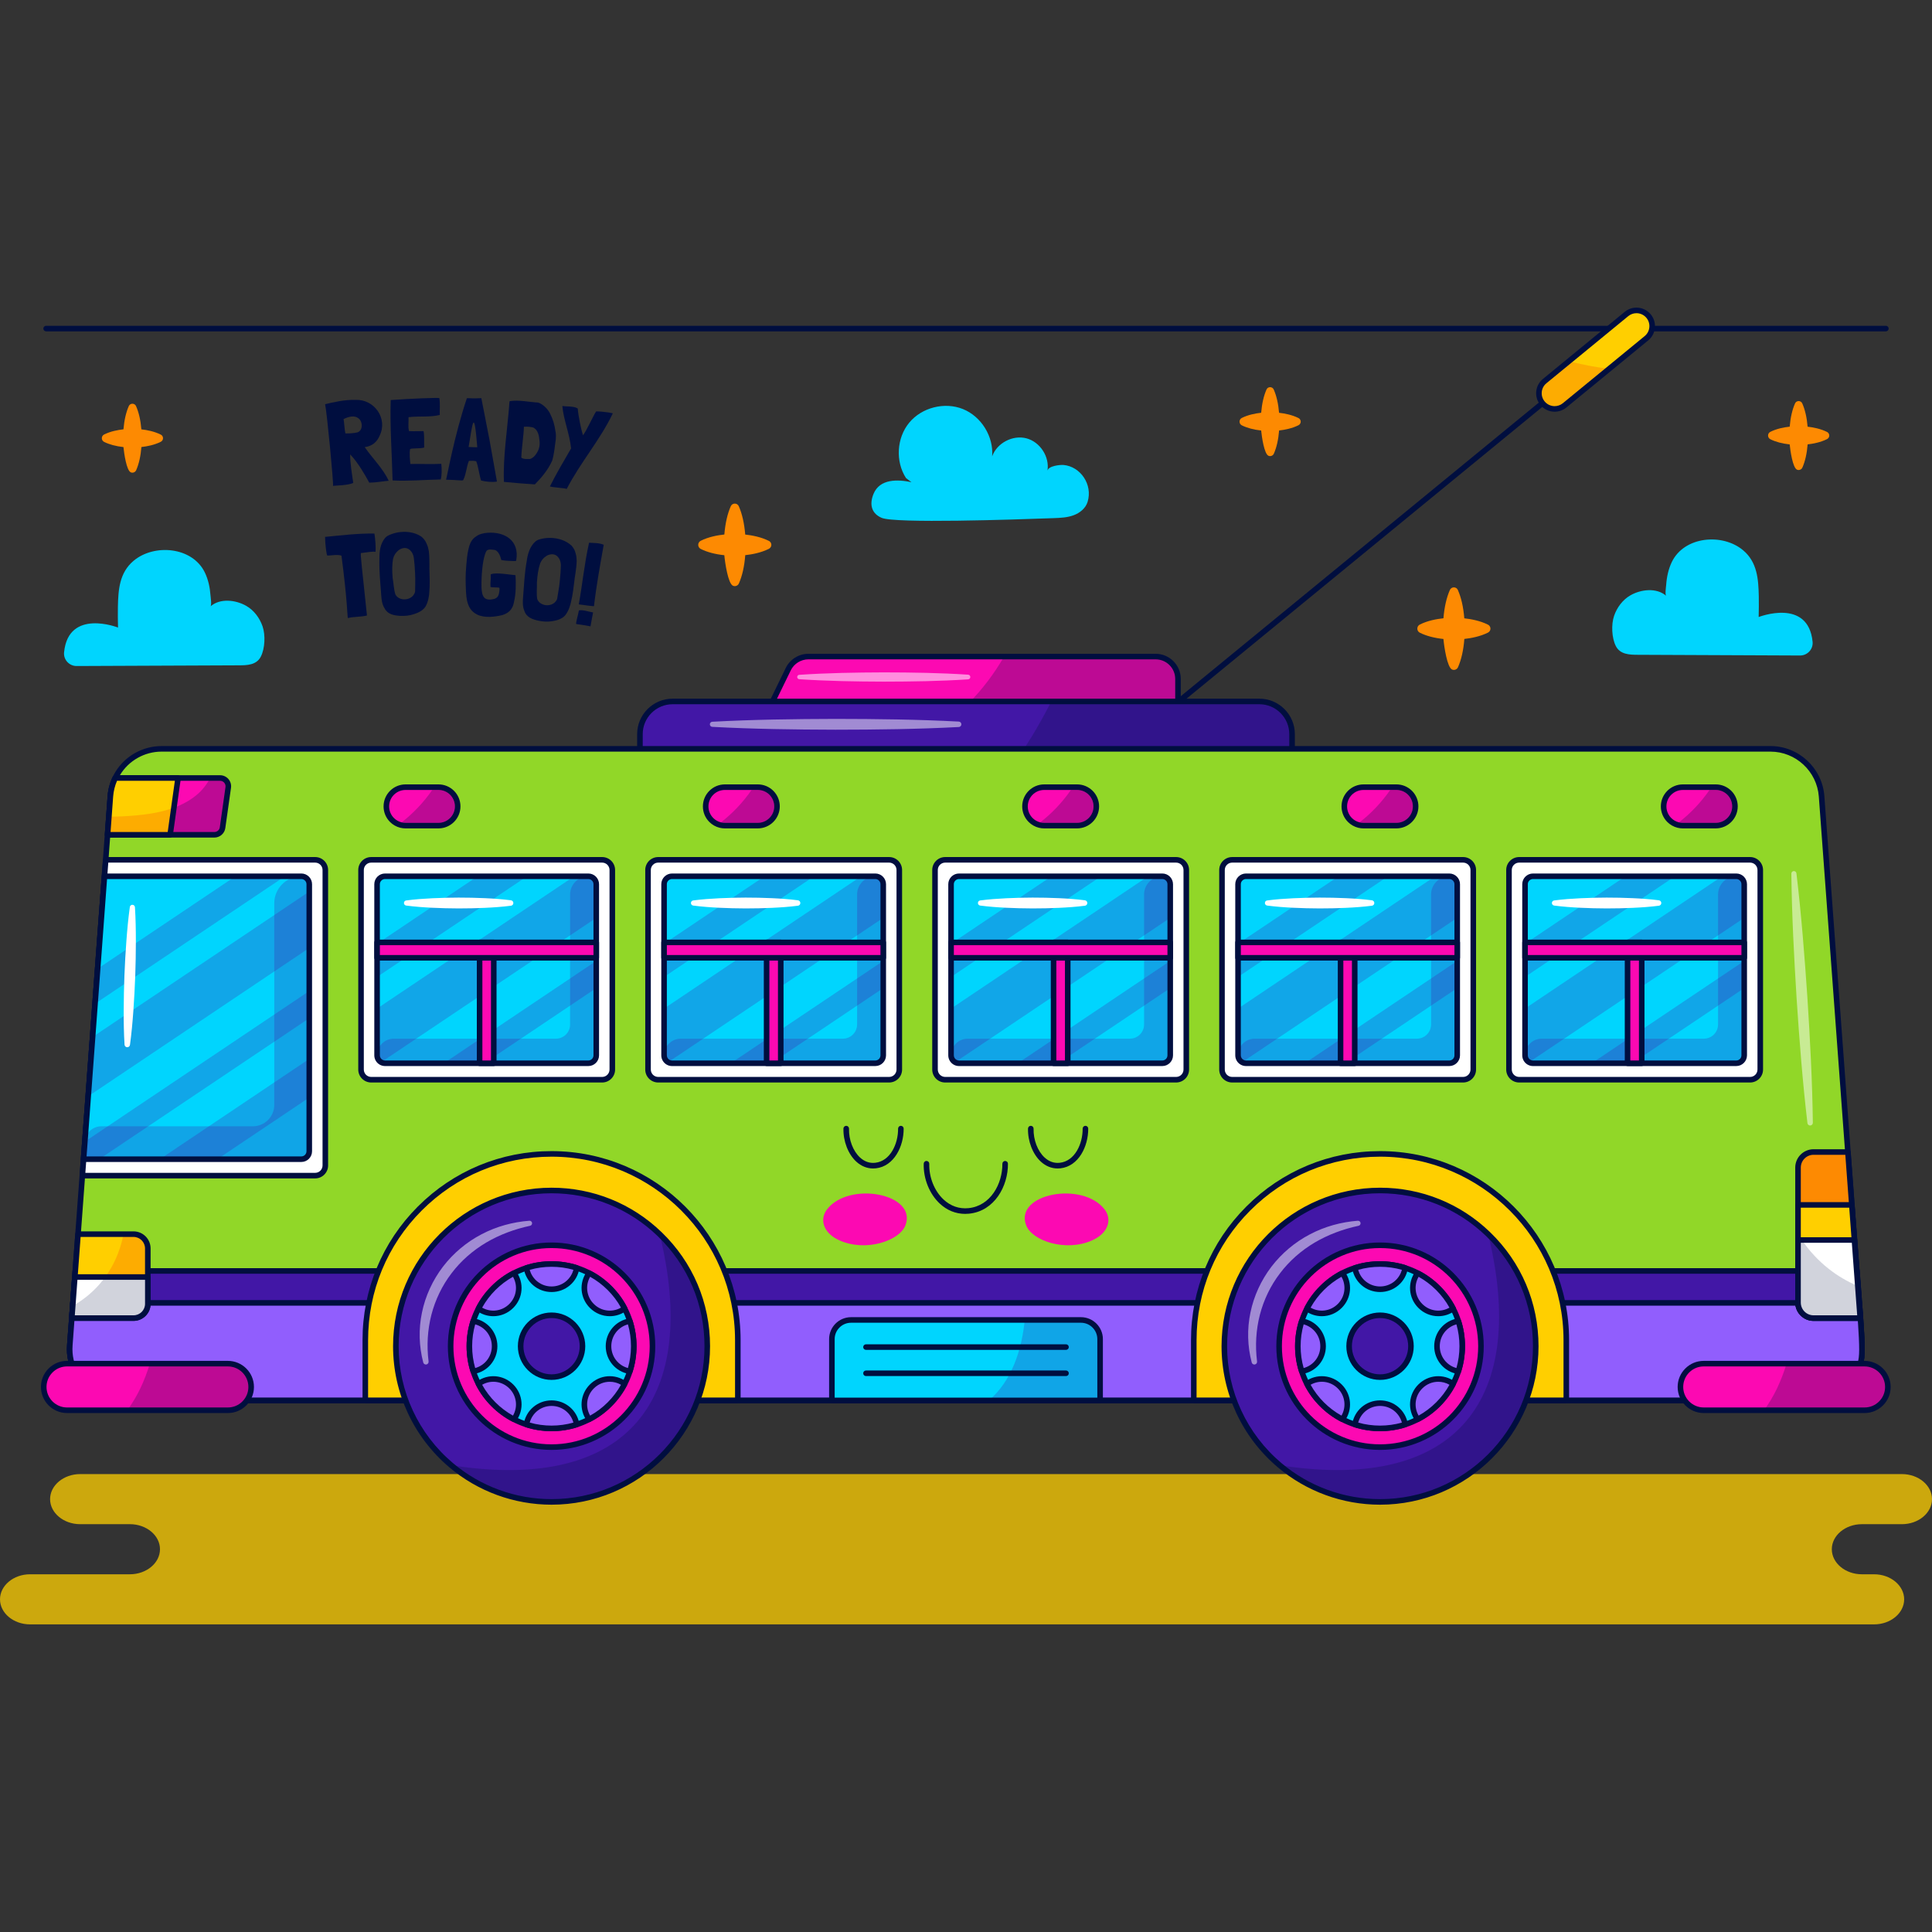 <svg xmlns="http://www.w3.org/2000/svg" version="1.1" xmlns:xlink="http://www.w3.org/1999/xlink" xmlns:svgjs="http://svgjs.com/svgjs" width="512" height="512" x="0" y="0" viewBox="0 0 512 512" style="enable-background:new 0 0 512 512" xml:space="preserve" class=""><rect x="0" y="0" width="512" height="512" fill="#333333" stroke="none"/><g>
<g>
	<path style="opacity:0.75;" d="M504.625,423.838c0,3.651-3.585,6.638-7.966,6.638h-2.724H9.033H7.966   c-4.381,0-7.966-2.987-7.966-6.638c0-3.651,3.585-6.638,7.966-6.638h13.275h13.189c4.381,0,7.966-2.987,7.966-6.638   c0-3.651-3.585-6.638-7.966-6.638h-1.067H21.242c-4.381,0-7.966-2.987-7.966-6.638c0-3.651,3.585-6.638,7.966-6.638h481.725h1.067   c4.381,0,7.966,2.987,7.966,6.638c0,3.651-3.585,6.638-7.966,6.638h-10.618c-4.382,0-7.966,2.987-7.966,6.638   c0,3.651,3.585,6.638,7.966,6.638h2.176h1.067C501.04,417.2,504.625,420.187,504.625,423.838z" fill="#ffcf00" data-original="#ffcf00"></path>
	<g>
		<path style="" d="M499.778,87.813H12.222c-0.407,0-0.737-0.33-0.737-0.737s0.33-0.737,0.737-0.737h487.557    c0.407,0,0.737,0.33,0.737,0.737S500.185,87.813,499.778,87.813z" fill="#000e3f" data-original="#000e3f" class=""></path>
		<g>
			<g>
				<path style="" d="M306.33,191.592c-0.213,0-0.425-0.092-0.571-0.27c-0.258-0.315-0.212-0.78,0.102-1.038      L433.216,85.853c0.315-0.258,0.78-0.212,1.038,0.102c0.258,0.315,0.212,0.78-0.102,1.038L306.797,191.424      C306.66,191.537,306.494,191.592,306.33,191.592z" fill="#000e3f" data-original="#000e3f" class=""></path>
				<g>
					<g>
						<path style="" d="M411.997,108.367c-1.251,0-2.424-0.555-3.219-1.522c-0.705-0.856-1.034-1.937-0.924-3.043        c0.109-1.108,0.645-2.105,1.507-2.81l21.685-17.787c0.744-0.608,1.68-0.942,2.636-0.942c1.252,0,2.426,0.555,3.22,1.524        c0.704,0.855,1.032,1.934,0.924,3.04c-0.108,1.109-0.643,2.109-1.506,2.817l-21.686,17.784        C413.892,108.032,412.956,108.367,411.997,108.367z" fill="#ffcf00" data-original="#ffcf00"></path>
						<path style="opacity:0.5;" d="M425.446,97.608l-11.28,9.247c-0.637,0.521-1.406,0.774-2.17,0.774        c-0.99,0-1.97-0.427-2.649-1.253c-1.201-1.459-0.985-3.618,0.479-4.813l6.851-5.619        C419.564,96.676,422.497,97.229,425.446,97.608z" fill="#fd8a02" data-original="#fd8a02"></path>
					</g>
					<path style="" d="M433.682,82.999c0.99,0,1.972,0.427,2.649,1.254c1.201,1.459,0.985,3.618-0.479,4.818       l-10.406,8.536l-11.28,9.247c-0.637,0.521-1.406,0.774-2.17,0.774c-0.99,0-1.97-0.427-2.649-1.253       c-1.201-1.459-0.985-3.618,0.479-4.813l6.851-5.619l14.835-12.17C432.15,83.253,432.918,83,433.682,82.999 M433.682,81.524       L433.682,81.524c-1.126,0-2.228,0.393-3.102,1.107l-14.837,12.172l-6.851,5.619c-1.012,0.827-1.642,2.001-1.772,3.305       c-0.129,1.303,0.258,2.576,1.089,3.586c0.935,1.138,2.316,1.791,3.788,1.791c1.129,0,2.231-0.393,3.104-1.107l11.281-9.248       l10.406-8.537c1.015-0.832,1.644-2.01,1.772-3.315c0.127-1.301-0.259-2.573-1.09-3.581       C436.537,82.178,435.156,81.524,433.682,81.524L433.682,81.524z" fill="#000e3f" data-original="#000e3f" class=""></path>
				</g>
			</g>
			<g>
				<g>
					<g>
						<path style="" d="M312.182,179.926v16.072H199.818l9.081-18.667c0.994-2.041,3.065-3.334,5.333-3.334h92.021        C309.527,173.997,312.182,176.652,312.182,179.926z" fill="#fc09b2" data-original="#fc09b2"></path>
						<path style="opacity:0.25;" d="M312.182,179.926v16.072H244.1c0.072-0.038,0.148-0.08,0.22-0.121        c9.074-5.128,16.584-12.84,21.766-21.88h40.167C309.527,173.997,312.182,176.652,312.182,179.926z" fill="#000e3f" data-original="#000e3f" class=""></path>
						<path style="" d="M211.808,178.836c7.46-0.502,14.92-0.622,22.38-0.649c7.46,0.012,14.92,0.119,22.381,0.612        c0.341,0.022,0.598,0.317,0.576,0.657c-0.021,0.313-0.271,0.556-0.576,0.576c-7.46,0.493-14.92,0.6-22.381,0.612        c-7.46-0.026-14.92-0.147-22.38-0.649c-0.32-0.022-0.562-0.299-0.541-0.619C211.287,179.083,211.522,178.855,211.808,178.836z        " fill="#ff8ede" data-original="#ff8ede"></path>
					</g>
					<path style="" d="M312.182,196.736H199.818c-0.254,0-0.49-0.131-0.625-0.346       c-0.135-0.216-0.149-0.485-0.038-0.714l9.081-18.667c1.109-2.278,3.463-3.749,5.996-3.749h92.021       c3.676,0,6.666,2.991,6.666,6.666v16.072C312.919,196.405,312.589,196.736,312.182,196.736z M200.996,195.261h110.448v-15.335       c0-2.863-2.329-5.191-5.191-5.191h-92.021c-1.973,0-3.806,1.146-4.67,2.92L200.996,195.261z" fill="#000e3f" data-original="#000e3f" class=""></path>
				</g>
				<g>
					<g>
						<path style="" d="M342.411,194.559v20.176c0,4.787-3.881,8.668-8.668,8.668H178.257        c-4.787,0-8.668-3.881-8.668-8.668v-20.176c0-4.787,3.881-8.668,8.668-8.668h155.486        C338.53,185.891,342.411,189.772,342.411,194.559z" fill="#4217a6" data-original="#4217a6"></path>
						<path style="opacity:0.25;" d="M342.411,194.559v20.176c0,4.787-3.881,8.668-8.668,8.668h-85.259        c11.472-8.552,20.596-20.189,27.585-32.751c0.875-1.572,1.719-3.157,2.532-4.76h55.143        C338.53,185.891,342.411,189.772,342.411,194.559z" fill="#000e3f" data-original="#000e3f" class=""></path>
						<path style="opacity:0.5;" d="M188.759,191.27c10.889-0.586,21.779-0.726,32.668-0.757        c10.889,0.014,21.779,0.139,32.668,0.714c0.397,0.021,0.702,0.36,0.681,0.757c-0.02,0.371-0.319,0.661-0.681,0.682        c-10.889,0.575-21.779,0.701-32.668,0.714c-10.889-0.031-21.779-0.171-32.668-0.757c-0.374-0.02-0.66-0.34-0.64-0.713        C188.138,191.562,188.419,191.29,188.759,191.27z" fill="#ffffff" data-original="#ffffff"></path>
					</g>
					<path style="" d="M333.743,224.14H178.257c-5.186,0-9.405-4.219-9.405-9.405v-20.176       c0-5.186,4.219-9.406,9.405-9.406h155.487c5.186,0,9.405,4.22,9.405,9.406v20.176       C343.148,219.921,338.929,224.14,333.743,224.14z M178.257,186.628c-4.373,0-7.93,3.558-7.93,7.931v20.176       c0,4.373,3.558,7.93,7.93,7.93h155.487c4.373,0,7.93-3.557,7.93-7.93v-20.176c0-4.373-3.557-7.931-7.93-7.931H178.257z" fill="#000e3f" data-original="#000e3f" class=""></path>
				</g>
			</g>
		</g>
		<g>
			<g>
				<g>
					<path style="" d="M492.573,362.544c-1.983,4.982-6.859,8.555-12.612,8.555H32.037       c-6.482,0-11.85-4.532-13.226-10.522c-0.303-1.295-0.418-2.663-0.311-4.065l0.147-2.016l0.385-5.187l0.295-4.032l0.016-0.238       l0.492-6.613l0.123-1.614l0.188-2.508l0.533-7.244l1.147-15.505l0.32-4.36l5.54-74.973l0.328-4.36l0.402-5.45l0.09-1.188       l0.352-4.794l0.393-5.4c0.131-1.737,0.582-3.376,1.295-4.851c0.188-0.41,0.401-0.803,0.639-1.188       c2.385-3.942,6.72-6.539,11.612-6.539H469.21c7.105,0,13.005,5.482,13.53,12.579l6.974,94.264       c1.016,13.718,1.803,23.896,2.393,31.517c0.246,3.163,0.451,5.875,0.623,8.227c0.008,0.082,0.008,0.164,0.016,0.238       c0.303,4.065,0.5,7.015,0.606,9.219C493.589,359.709,493.302,360.733,492.573,362.544z" fill="#91d728" data-original="#91d728" class=""></path>
					<g>
						<path style="" d="M222.48,328.72c-4.387-1.956-5.311-5.595-3.335-8.191c5.806-7.629,24.058-4.198,20.797,4.214        C238.357,328.833,229.475,331.839,222.48,328.72z" fill="#fc09b2" data-original="#fc09b2"></path>
						<path style="" d="M289.414,328.72c4.387-1.956,5.311-5.595,3.335-8.191c-5.806-7.629-24.058-4.198-20.797,4.214        C273.537,328.833,282.419,331.839,289.414,328.72z" fill="#fc09b2" data-original="#fc09b2"></path>
					</g>
					<path style="opacity:0.5;" d="M476.076,231.44c1.302,10.979,2.16,21.987,2.908,33.003       c0.704,11.018,1.297,22.044,1.44,33.098c0.005,0.398-0.313,0.725-0.711,0.73c-0.372,0.005-0.681-0.276-0.725-0.636       c-1.292-10.98-2.134-21.989-2.866-33.006c-0.687-11.019-1.264-22.046-1.397-33.101c-0.004-0.374,0.295-0.681,0.669-0.686       C475.744,230.838,476.035,231.102,476.076,231.44z" fill="#ffffff" data-original="#ffffff"></path>
				</g>
				<g>
					<path style="" d="M494.088,354.461c-0.103-2.142-0.291-4.992-0.608-9.238c-0.001-0.008-0.006-0.091-0.007-0.099       l-0.01-0.138c-0.172-2.353-0.377-5.067-0.622-8.231c-0.59-7.621-1.377-17.797-2.393-31.514l-6.974-94.264       c-0.55-7.437-6.815-13.262-14.265-13.262H42.797c-4.978,0-9.669,2.642-12.239,6.889c-0.261,0.423-0.484,0.838-0.676,1.255       c-0.771,1.596-1.23,3.317-1.366,5.119l-7.105,96.165l-3.646,49.314c-0.11,1.446,0.001,2.889,0.328,4.286       c1.501,6.532,7.236,11.094,13.945,11.094h447.923c5.896,0,11.115-3.54,13.296-9.019       C494.064,360.816,494.325,359.652,494.088,354.461z M491.889,362.268c0,0.001-0.001,0.002-0.001,0.003       c-1.957,4.915-6.638,8.091-11.927,8.091H32.038c-6.018,0-11.161-4.092-12.508-9.953c-0.294-1.253-0.393-2.545-0.294-3.843       l9.186-124.288l1.565-21.192c0.122-1.615,0.533-3.158,1.229-4.599c0.172-0.374,0.367-0.737,0.6-1.114       c2.308-3.814,6.515-6.184,10.981-6.184H469.21c6.681,0,12.301,5.225,12.794,11.896l6.974,94.264       c1.016,13.72,1.803,23.898,2.393,31.52c0.246,3.162,0.451,5.873,0.624,8.246L492,345.2c0.003,0.054,0.006,0.108,0.009,0.133       c0.316,4.234,0.502,7.071,0.605,9.198C492.849,359.658,492.578,360.557,491.889,362.268z" fill="#000e3f" data-original="#000e3f" class=""></path>
					<path style="" d="M266.371,307.667c-0.407,0.003-0.735,0.337-0.731,0.743c0.044,5.265-3.089,11.176-8.983,11.762       c-2.452,0.244-4.733-0.545-6.597-2.282c-2.44-2.274-3.893-5.9-3.792-9.465c0.012-0.407-0.309-0.747-0.716-0.758       c-0.403-0.027-0.746,0.309-0.758,0.716c-0.113,3.976,1.52,8.032,4.261,10.586c1.923,1.792,4.231,2.722,6.726,2.722       c0.338,0,0.679-0.017,1.022-0.051c6.765-0.673,10.362-7.324,10.312-13.242C267.112,307.991,266.797,307.68,266.371,307.667z" fill="#000e3f" data-original="#000e3f" class=""></path>
					<path style="" d="M287.651,298.352c-0.002,0-0.004,0-0.005,0c-0.408,0.003-0.735,0.336-0.732,0.743       c0.031,4.056-2.078,8.608-6.046,9.052c-1.488,0.166-2.847-0.301-4.035-1.39c-1.851-1.697-2.999-4.7-2.924-7.649       c0.01-0.407-0.312-0.745-0.719-0.756c-0.41-0.01-0.745,0.311-0.756,0.719c-0.084,3.357,1.251,6.801,3.402,8.773       c1.3,1.192,2.829,1.811,4.459,1.811c0.244,0,0.49-0.014,0.738-0.042c4.826-0.541,7.392-5.829,7.356-10.529       C288.386,298.679,288.056,298.352,287.651,298.352z" fill="#000e3f" data-original="#000e3f" class=""></path>
					<path style="" d="M238.742,298.352c-0.002,0-0.004,0-0.006,0c-0.407,0.003-0.735,0.336-0.732,0.743       c0.03,4.056-2.079,8.608-6.046,9.052c-1.486,0.168-2.847-0.301-4.036-1.39c-1.851-1.697-2.998-4.699-2.924-7.649       c0.01-0.407-0.312-0.745-0.719-0.756c-0.398-0.01-0.746,0.311-0.756,0.719c-0.085,3.357,1.251,6.801,3.401,8.773       c1.301,1.193,2.83,1.811,4.46,1.811c0.244,0,0.49-0.014,0.738-0.042c4.825-0.541,7.392-5.829,7.356-10.529       C239.476,298.679,239.146,298.352,238.742,298.352z" fill="#000e3f" data-original="#000e3f" class=""></path>
				</g>
			</g>
			<g>
				<path style="" d="M492.573,362.544c-1.983,4.982-6.859,8.555-12.612,8.555H32.037      c-6.482,0-11.85-4.532-13.226-10.522c-0.303-1.295-0.418-2.663-0.311-4.065l0.147-2.016l0.385-5.187l0.295-4.032l0.016-0.238      l0.492-6.613l0.123-1.614h472.147c0.246,3.163,0.451,5.875,0.623,8.227c0.008,0.082,0.008,0.164,0.016,0.238      c0.303,4.065,0.5,7.015,0.606,9.219C493.589,359.709,493.302,360.733,492.573,362.544z" fill="#4217a6" data-original="#4217a6"></path>
				<path style="" d="M479.961,371.837H32.038c-6.709,0-12.444-4.562-13.945-11.094      c-0.327-1.397-0.438-2.84-0.328-4.286l1.459-19.7c0.029-0.385,0.35-0.681,0.735-0.681h472.148c0.385,0,0.705,0.297,0.736,0.68      c0.246,3.164,0.451,5.878,0.622,8.231l0.01,0.138c0.001,0.008,0.006,0.09,0.007,0.099c0.317,4.247,0.505,7.096,0.608,9.238      c0.237,5.191-0.025,6.355-0.831,8.357C491.076,368.297,485.857,371.837,479.961,371.837z M20.642,337.55l-1.407,19.016      c-0.098,1.298,0,2.59,0.294,3.843c1.347,5.861,6.491,9.953,12.508,9.953h447.923c5.289,0,9.97-3.176,11.927-8.091      c0-0.001,0-0.002,0.001-0.003c0.689-1.711,0.96-2.61,0.726-7.738c-0.103-2.127-0.29-4.964-0.605-9.198      c-0.003-0.025-0.007-0.078-0.009-0.133l-0.006-0.084c-0.161-2.201-0.349-4.692-0.571-7.565H20.642z" fill="#000e3f" data-original="#000e3f" class=""></path>
			</g>
			<g>
				<path style="" d="M493.351,354.497c0.238,5.212-0.049,6.236-0.778,8.047c-1.983,4.982-6.859,8.555-12.612,8.555      H32.037c-6.482,0-11.85-4.532-13.226-10.522c-0.303-1.295-0.418-2.663-0.311-4.065l0.147-2.016l0.385-5.187l0.295-4.032h473.418      C493.048,349.342,493.245,352.293,493.351,354.497z" fill="#915efd" data-original="#915efd"></path>
				<path style="" d="M479.961,371.837H32.038c-6.709,0-12.444-4.562-13.945-11.094      c-0.327-1.397-0.438-2.84-0.328-4.286l0.827-11.232c0.028-0.386,0.349-0.684,0.736-0.684h473.418      c0.386,0,0.707,0.298,0.736,0.683c0.317,4.247,0.505,7.096,0.608,9.238c0,0.001,0,0.001,0,0.002      c0.237,5.189-0.025,6.353-0.831,8.356C491.077,368.296,485.858,371.837,479.961,371.837z M20.013,346.015l-0.777,10.551      c-0.098,1.298,0,2.59,0.294,3.843c1.347,5.861,6.491,9.953,12.508,9.953h447.923c5.289,0,9.97-3.176,11.927-8.091      c0.69-1.714,0.961-2.613,0.727-7.739l0,0c-0.097-2.013-0.269-4.658-0.555-8.517H20.013z" fill="#000e3f" data-original="#000e3f" class=""></path>
			</g>
		</g>
		<g>
			<g>
				<g>
					<path style="" d="M66.562,367.555c0,1.708-0.69,3.25-1.811,4.366c-1.116,1.121-2.663,1.811-4.366,1.811h-42.62       c-3.411,0-6.177-2.765-6.177-6.177c0-1.708,0.69-3.25,1.811-4.366c1.116-1.121,2.663-1.811,4.366-1.811h42.62       C63.797,361.379,66.562,364.144,66.562,367.555z" fill="#fc09b2" data-original="#fc09b2"></path>
					<path style="opacity:0.25;" d="M66.562,367.555c0,1.708-0.69,3.25-1.811,4.366       c-1.116,1.121-2.663,1.811-4.366,1.811H33.716c2.711-3.627,4.625-7.846,5.996-12.353h20.674       C63.797,361.379,66.562,364.144,66.562,367.555z" fill="#000e3f" data-original="#000e3f" class=""></path>
				</g>
				<path style="" d="M60.386,374.47h-42.62c-3.813,0-6.914-3.102-6.914-6.914c0-1.85,0.72-3.586,2.028-4.888      c1.3-1.305,3.036-2.025,4.887-2.025h42.62c3.812,0,6.914,3.102,6.914,6.914c0,1.85-0.72,3.586-2.028,4.888      C63.972,373.749,62.236,374.47,60.386,374.47z M17.766,362.116c-1.455,0-2.82,0.566-3.843,1.594      c-1.03,1.026-1.596,2.391-1.596,3.845c0,3,2.44,5.439,5.439,5.439h42.62c1.455,0,2.82-0.566,3.843-1.594      c1.03-1.025,1.596-2.39,1.596-3.845c0-2.999-2.44-5.439-5.439-5.439H17.766z" fill="#000e3f" data-original="#000e3f" class=""></path>
			</g>
			<g>
				<g>
					<path style="" d="M500.305,367.555c0,1.708-0.69,3.25-1.811,4.366c-1.116,1.121-2.663,1.811-4.366,1.811h-42.62       c-3.411,0-6.177-2.765-6.177-6.177c0-1.708,0.69-3.25,1.811-4.366c1.116-1.121,2.663-1.811,4.366-1.811h42.62       C497.54,361.379,500.305,364.144,500.305,367.555z" fill="#fc09b2" data-original="#fc09b2"></path>
					<path style="opacity:0.25;" d="M500.305,367.555c0,1.708-0.69,3.25-1.811,4.366       c-1.116,1.121-2.663,1.811-4.366,1.811h-26.669c2.711-3.627,4.625-7.846,5.996-12.353h20.674       C497.54,361.379,500.305,364.144,500.305,367.555z" fill="#000e3f" data-original="#000e3f" class=""></path>
				</g>
				<path style="" d="M494.129,374.47h-42.621c-3.813,0-6.914-3.102-6.914-6.914c0-1.85,0.72-3.586,2.028-4.888      c1.3-1.305,3.036-2.025,4.886-2.025h42.621c3.812,0,6.914,3.102,6.914,6.914c0,1.85-0.72,3.586-2.028,4.888      C497.715,373.749,495.979,374.47,494.129,374.47z M451.508,362.116c-1.455,0-2.82,0.566-3.843,1.594      c-1.03,1.025-1.596,2.39-1.596,3.845c0,3,2.44,5.439,5.439,5.439h42.621c1.455,0,2.82-0.566,3.843-1.594      c1.03-1.025,1.596-2.39,1.596-3.845c0-2.999-2.44-5.439-5.439-5.439H451.508z" fill="#000e3f" data-original="#000e3f" class=""></path>
			</g>
		</g>
		<g>
			<g>
				<path style="" d="M291.54,354.882v16.242h-71.081v-16.242c0-2.803,2.278-5.081,5.081-5.081h60.92      C289.262,349.801,291.54,352.079,291.54,354.882z" fill="#00d5fe" data-original="#00d5fe"></path>
				<path style="opacity:0.25;" d="M291.54,354.882v16.242h-29.468c6.007-5.097,8.719-13.333,9.498-21.323h14.89      C289.262,349.801,291.54,352.079,291.54,354.882z" fill="#4217a6" data-original="#4217a6"></path>
			</g>
			<g>
				<path style="" d="M291.54,371.861h-71.081c-0.407,0-0.737-0.33-0.737-0.737v-16.242      c0-3.208,2.61-5.818,5.818-5.818h60.919c3.208,0,5.818,2.61,5.818,5.818v16.242C292.277,371.531,291.947,371.861,291.54,371.861      z M221.196,370.387h69.606v-15.504c0-2.395-1.949-4.343-4.343-4.343H225.54c-2.395,0-4.343,1.949-4.343,4.343V370.387z" fill="#000e3f" data-original="#000e3f" class=""></path>
				<path style="" d="M282.505,357.73h-53.011c-0.407,0-0.737-0.33-0.737-0.737c0-0.407,0.33-0.737,0.737-0.737h53.011      c0.407,0,0.737,0.33,0.737,0.737C283.242,357.4,282.912,357.73,282.505,357.73z" fill="#000e3f" data-original="#000e3f" class=""></path>
				<path style="" d="M282.505,364.672h-53.011c-0.407,0-0.737-0.33-0.737-0.737s0.33-0.737,0.737-0.737h53.011      c0.407,0,0.737,0.33,0.737,0.737S282.912,364.672,282.505,364.672z" fill="#000e3f" data-original="#000e3f" class=""></path>
			</g>
		</g>
		<g>
			<g>
				<g>
					<path style="" d="M445.972,218.798c-0.412,0-0.824-0.049-1.224-0.146c-0.905-0.227-1.726-0.691-2.38-1.345       c-0.962-0.969-1.491-2.248-1.491-3.604c0-2.809,2.285-5.095,5.095-5.095h8.714c1.356,0,2.636,0.529,3.603,1.489       c0.963,0.97,1.492,2.25,1.492,3.606c0,2.809-2.285,5.095-5.095,5.095H445.972z" fill="#fc09b2" data-original="#fc09b2"></path>
					<path style="opacity:0.25;" d="M459.043,213.703c0,2.407-1.95,4.357-4.357,4.357h-8.714       c-0.365,0-0.714-0.044-1.051-0.125c3.061-2.369,5.822-5.266,8.125-8.589h1.639c1.203,0,2.293,0.49,3.082,1.274       C458.553,211.41,459.043,212.5,459.043,213.703z" fill="#000e3f" data-original="#000e3f" class=""></path>
				</g>
				<path style="" d="M454.686,209.346c1.203,0,2.293,0.49,3.082,1.274c0.784,0.79,1.275,1.879,1.275,3.082      c0,2.407-1.95,4.357-4.357,4.357h-8.714c-0.365,0-0.714-0.044-1.051-0.125c-0.784-0.196-1.481-0.599-2.031-1.149      c-0.784-0.79-1.274-1.879-1.274-3.082c0-2.407,1.95-4.357,4.357-4.357H454.686 M454.686,207.871h-8.714      c-3.216,0-5.832,2.616-5.832,5.832c0,1.553,0.605,3.017,1.703,4.122c0.752,0.752,1.691,1.283,2.72,1.541      c0.468,0.113,0.938,0.169,1.409,0.169h8.714c3.216,0,5.832-2.616,5.832-5.832c0-1.552-0.605-3.016-1.703-4.122      C457.702,208.476,456.238,207.871,454.686,207.871L454.686,207.871z" fill="#000e3f" data-original="#000e3f" class=""></path>
			</g>
			<g>
				<g>
					<path style="" d="M361.35,218.798c-0.412,0-0.824-0.049-1.224-0.146c-0.905-0.227-1.726-0.691-2.38-1.345       c-0.962-0.969-1.491-2.248-1.491-3.604c0-2.809,2.285-5.095,5.095-5.095h8.714c1.357,0,2.636,0.529,3.602,1.489       c0.964,0.97,1.492,2.249,1.492,3.606c0,2.809-2.285,5.095-5.094,5.095H361.35z" fill="#fc09b2" data-original="#fc09b2"></path>
					<path style="opacity:0.25;" d="M374.42,213.703c0,2.407-1.95,4.357-4.357,4.357h-8.714       c-0.365,0-0.713-0.044-1.051-0.125c3.061-2.369,5.822-5.266,8.125-8.589h1.639c1.204,0,2.293,0.49,3.082,1.274       C373.93,211.41,374.42,212.5,374.42,213.703z" fill="#000e3f" data-original="#000e3f" class=""></path>
				</g>
				<path style="" d="M370.063,209.346c1.204,0,2.293,0.49,3.082,1.274c0.784,0.79,1.274,1.879,1.274,3.082      c0,2.407-1.95,4.357-4.357,4.357h-8.714c-0.365,0-0.713-0.044-1.051-0.125c-0.784-0.196-1.481-0.599-2.032-1.149      c-0.784-0.79-1.274-1.879-1.274-3.082c0-2.407,1.95-4.357,4.357-4.357H370.063 M370.063,207.871h-8.714      c-3.216,0-5.832,2.616-5.832,5.832c0,1.553,0.605,3.017,1.703,4.122c0.752,0.752,1.691,1.283,2.72,1.541      c0.468,0.113,0.938,0.169,1.409,0.169h8.714c3.216,0,5.832-2.616,5.832-5.832c0-1.552-0.605-3.016-1.703-4.122      C373.079,208.476,371.616,207.871,370.063,207.871L370.063,207.871z" fill="#000e3f" data-original="#000e3f" class=""></path>
			</g>
			<g>
				<g>
					<path style="" d="M276.727,218.798c-0.413,0-0.825-0.049-1.225-0.146c-0.905-0.227-1.726-0.691-2.379-1.344       c-0.962-0.969-1.491-2.248-1.491-3.604c0-2.809,2.285-5.095,5.095-5.095h8.714c1.357,0,2.636,0.529,3.602,1.489       c0.964,0.97,1.492,2.25,1.492,3.606c0,2.809-2.285,5.095-5.094,5.095H276.727z" fill="#fc09b2" data-original="#fc09b2"></path>
					<path style="opacity:0.25;" d="M289.798,213.703c0,2.407-1.95,4.357-4.357,4.357h-8.714       c-0.365,0-0.714-0.044-1.051-0.125c3.061-2.369,5.822-5.266,8.126-8.589h1.639c1.204,0,2.293,0.49,3.082,1.274       C289.307,211.41,289.798,212.5,289.798,213.703z" fill="#000e3f" data-original="#000e3f" class=""></path>
				</g>
				<path style="" d="M285.441,209.346c1.204,0,2.293,0.49,3.082,1.274c0.784,0.79,1.274,1.879,1.274,3.082      c0,2.407-1.95,4.357-4.357,4.357h-8.714c-0.365,0-0.714-0.044-1.051-0.125c-0.784-0.196-1.481-0.599-2.031-1.149      c-0.784-0.79-1.274-1.879-1.274-3.082c0-2.407,1.95-4.357,4.357-4.357H285.441 M285.441,207.871h-8.714      c-3.216,0-5.832,2.616-5.832,5.832c0,1.553,0.605,3.017,1.703,4.122c0.752,0.752,1.691,1.283,2.72,1.541      c0.468,0.113,0.938,0.169,1.409,0.169h8.714c3.216,0,5.832-2.616,5.832-5.832c0-1.552-0.605-3.016-1.703-4.122      C288.457,208.476,286.993,207.871,285.441,207.871L285.441,207.871z" fill="#000e3f" data-original="#000e3f" class=""></path>
			</g>
			<g>
				<g>
					<path style="" d="M192.104,218.798c-0.412,0-0.824-0.049-1.224-0.146c-0.905-0.227-1.726-0.691-2.379-1.345       c-0.962-0.968-1.491-2.248-1.491-3.604c0-2.809,2.285-5.095,5.094-5.095h8.714c1.357,0,2.636,0.529,3.603,1.489       c0.964,0.97,1.492,2.25,1.492,3.606c0,2.809-2.285,5.095-5.095,5.095H192.104z" fill="#fc09b2" data-original="#fc09b2"></path>
					<path style="opacity:0.25;" d="M205.175,213.703c0,2.407-1.95,4.357-4.357,4.357h-8.714       c-0.365,0-0.714-0.044-1.051-0.125c3.061-2.369,5.822-5.266,8.125-8.589h1.639c1.204,0,2.293,0.49,3.082,1.274       C204.685,211.41,205.175,212.5,205.175,213.703z" fill="#000e3f" data-original="#000e3f" class=""></path>
				</g>
				<path style="" d="M200.818,209.346c1.204,0,2.293,0.49,3.082,1.274c0.784,0.79,1.274,1.879,1.274,3.082      c0,2.407-1.95,4.357-4.357,4.357h-8.714c-0.365,0-0.714-0.044-1.051-0.125c-0.784-0.196-1.481-0.599-2.031-1.149      c-0.784-0.79-1.274-1.879-1.274-3.082c0-2.407,1.95-4.357,4.357-4.357H200.818 M200.818,207.871h-8.714      c-3.216,0-5.832,2.616-5.832,5.832c0,1.553,0.605,3.017,1.703,4.122c0.752,0.752,1.691,1.283,2.72,1.541      c0.468,0.113,0.938,0.169,1.409,0.169h8.714c3.216,0,5.832-2.616,5.832-5.832c0-1.552-0.605-3.016-1.703-4.122      C203.834,208.476,202.37,207.871,200.818,207.871L200.818,207.871z" fill="#000e3f" data-original="#000e3f" class=""></path>
			</g>
			<g>
				<g>
					<path style="" d="M107.481,218.798c-0.412,0-0.824-0.049-1.224-0.146c-0.905-0.227-1.726-0.692-2.379-1.345       c-0.962-0.968-1.491-2.247-1.491-3.604c0-2.809,2.285-5.095,5.094-5.095h8.714c1.356,0,2.636,0.529,3.603,1.489       c0.964,0.97,1.492,2.25,1.492,3.606c0,2.809-2.285,5.095-5.095,5.095H107.481z" fill="#fc09b2" data-original="#fc09b2"></path>
					<path style="opacity:0.25;" d="M120.552,213.703c0,2.407-1.95,4.357-4.357,4.357h-8.714       c-0.365,0-0.713-0.044-1.051-0.125c3.06-2.369,5.822-5.266,8.125-8.589h1.639c1.204,0,2.293,0.49,3.082,1.274       C120.062,211.41,120.552,212.5,120.552,213.703z" fill="#000e3f" data-original="#000e3f" class=""></path>
				</g>
				<path style="" d="M116.195,209.346c1.204,0,2.293,0.49,3.082,1.274c0.784,0.79,1.274,1.879,1.274,3.082      c0,2.407-1.95,4.357-4.357,4.357h-8.714c-0.365,0-0.713-0.044-1.051-0.125c-0.784-0.196-1.481-0.599-2.032-1.149      c-0.784-0.79-1.274-1.879-1.274-3.082c0-2.407,1.95-4.357,4.357-4.357H116.195 M116.195,207.871h-8.714      c-3.216,0-5.832,2.616-5.832,5.832c0,1.553,0.605,3.017,1.703,4.122c0.752,0.752,1.691,1.283,2.72,1.541      c0.468,0.113,0.938,0.169,1.409,0.169h8.714c3.216,0,5.832-2.616,5.832-5.832c0-1.552-0.605-3.016-1.703-4.122      C119.212,208.476,117.748,207.871,116.195,207.871L116.195,207.871z" fill="#000e3f" data-original="#000e3f" class=""></path>
			</g>
		</g>
		<g>
			<g>
				<g>
					<g>
						<path style="" d="M60.489,208.672l-1.508,10.669c-0.147,1.082-1.073,1.885-2.163,1.885H28.505l0.352-4.794        l0.393-5.4c0.131-1.737,0.582-3.376,1.295-4.851h27.78C59.654,206.18,60.67,207.361,60.489,208.672z" fill="#fc09b2" data-original="#fc09b2"></path>
						<path style="opacity:0.25;" d="M60.489,208.672l-1.508,10.669c-0.147,1.082-1.073,1.885-2.163,1.885H28.505        l0.352-4.794c2.376-0.008,4.769-0.123,7.138-0.336c3.409-0.311,6.9-0.869,10.096-2.049c2.155-0.787,4.171-1.852,5.949-3.319        c1.5-1.229,2.753-2.803,3.655-4.548h2.63C59.654,206.18,60.67,207.361,60.489,208.672z" fill="#000e3f" data-original="#000e3f" class=""></path>
					</g>
					<path style="" d="M56.818,221.964H28.505c-0.205,0-0.401-0.085-0.54-0.235c-0.14-0.151-0.21-0.352-0.195-0.556       l0.746-10.194c0.136-1.802,0.595-3.523,1.366-5.119c0.123-0.255,0.381-0.417,0.664-0.417h27.78       c0.842,0,1.643,0.365,2.198,1.001c0.558,0.64,0.811,1.489,0.696,2.328c0,0.001,0,0.002,0,0.003l-1.508,10.67       C59.516,220.879,58.272,221.964,56.818,221.964z M29.299,220.489h27.519c0.72,0,1.336-0.536,1.433-1.247l1.508-10.67       c0.058-0.417-0.069-0.839-0.346-1.158c-0.279-0.32-0.665-0.496-1.086-0.496H31.018c-0.574,1.31-0.921,2.71-1.031,4.169       L29.299,220.489z M60.489,208.671h0.008H60.489z" fill="#000e3f" data-original="#000e3f" class=""></path>
				</g>
				<g>
					<g>
						<path style="" d="M47.189,206.18l-1.098,7.867l-1.008,7.178H28.505l0.352-4.794l0.393-5.4        c0.131-1.737,0.582-3.376,1.295-4.851H47.189z" fill="#ffcf00" data-original="#ffcf00"></path>
						<path style="opacity:0.5;" d="M46.091,214.047l-1.008,7.178H28.505l0.352-4.794        c2.376-0.008,4.769-0.123,7.138-0.336C39.404,215.785,42.895,215.227,46.091,214.047z" fill="#fd8a02" data-original="#fd8a02"></path>
					</g>
					<path style="" d="M45.083,221.964H28.505c-0.205,0-0.401-0.085-0.54-0.235c-0.14-0.151-0.21-0.352-0.195-0.556       l0.746-10.194c0.136-1.802,0.595-3.523,1.366-5.119c0.123-0.255,0.381-0.417,0.664-0.417h16.644       c0.213,0,0.416,0.093,0.556,0.253c0.14,0.161,0.203,0.375,0.174,0.586l-2.106,15.046       C45.763,221.693,45.451,221.964,45.083,221.964z M29.299,220.489h15.143l1.899-13.571H31.018       c-0.574,1.31-0.921,2.71-1.031,4.169L29.299,220.489z" fill="#000e3f" data-original="#000e3f" class=""></path>
				</g>
			</g>
			<g>
				<g>
					<g>
						<path style="" d="M39.172,330.849v14.683c0,2.086-1.694,3.78-3.779,3.78h-16.36l0.24-3.219l0.566-7.668        l0.839-11.361h14.715C37.478,327.064,39.172,328.758,39.172,330.849z" fill="#ffcf00" data-original="#ffcf00"></path>
						<path style="opacity:0.5;" d="M39.172,330.849v14.683c0,2.086-1.694,3.78-3.779,3.78h-16.36l0.24-3.219        c2.625-1.498,5.01-3.398,7.015-5.669c3.316-3.758,5.511-8.442,6.443-13.359h2.663        C37.478,327.064,39.172,328.758,39.172,330.849z" fill="#fd8a02" data-original="#fd8a02"></path>
					</g>
					<path style="" d="M35.392,350.049h-16.36c-0.205,0-0.401-0.085-0.541-0.236c-0.139-0.151-0.21-0.352-0.195-0.557       l1.644-22.247c0.028-0.385,0.349-0.683,0.736-0.683h14.716c2.491,0,4.517,2.029,4.517,4.523v14.683       C39.909,348.022,37.883,350.049,35.392,350.049z M19.827,348.574h15.565c1.677,0,3.042-1.365,3.042-3.042v-14.683       c0-1.681-1.364-3.048-3.042-3.048H21.362L19.827,348.574z" fill="#000e3f" data-original="#000e3f" class=""></path>
				</g>
				<g>
					<g>
						<path style="" d="M39.175,338.427v7.105c0,2.09-1.696,3.778-3.786,3.778H19.032l0.238-3.22l0.565-7.662H39.175z" fill="#ffffff" data-original="#ffffff"></path>
						<path style="opacity:0.18;" d="M39.175,338.427v7.105c0,2.09-1.696,3.778-3.786,3.778H19.032l0.238-3.22        c2.631-1.491,5.015-3.393,7.015-5.663c0.565-0.639,1.098-1.311,1.598-1.999H39.175z" fill="#000e3f" data-original="#000e3f" class=""></path>
					</g>
					<path style="" d="M35.389,350.047H19.032c-0.205,0-0.401-0.085-0.54-0.236c-0.139-0.15-0.21-0.352-0.195-0.556       l0.803-10.882c0.028-0.385,0.349-0.683,0.736-0.683h19.34c0.407,0,0.737,0.33,0.737,0.737v7.105       C39.913,348.022,37.883,350.047,35.389,350.047z M19.826,348.572h15.563c1.681,0,3.049-1.364,3.049-3.04v-6.367H20.521       L19.826,348.572z" fill="#000e3f" data-original="#000e3f" class=""></path>
				</g>
			</g>
			<g>
				<g>
					<path style="" d="M492.968,349.311h-12.357c-2.271,0-4.117-1.846-4.117-4.117v-35.775       c0-2.276,1.846-4.123,4.117-4.123h9.1l1.04,14.013l0.686,9.308L492.968,349.311z" fill="#fd8a02" data-original="#fd8a02"></path>
					<path style="" d="M492.968,350.049h-12.357c-2.677,0-4.855-2.178-4.855-4.855v-35.775       c0-2.68,2.178-4.86,4.855-4.86h9.1c0.386,0,0.707,0.298,0.735,0.683l3.257,44.015c0.015,0.204-0.056,0.406-0.195,0.556       C493.369,349.963,493.173,350.049,492.968,350.049z M480.611,306.033c-1.864,0-3.38,1.519-3.38,3.386v35.775       c0,1.864,1.516,3.38,3.38,3.38h11.563l-3.147-42.541H480.611z" fill="#000e3f" data-original="#000e3f" class=""></path>
				</g>
				<g>
					<path style="" d="M492.968,349.311h-12.357c-2.271,0-4.117-1.846-4.117-4.117v-25.885h14.258l0.686,9.308       L492.968,349.311z" fill="#ffcf00" data-original="#ffcf00"></path>
					<path style="" d="M492.968,350.049h-12.357c-2.677,0-4.855-2.178-4.855-4.855v-25.885       c0-0.407,0.33-0.737,0.737-0.737h14.258c0.386,0,0.707,0.298,0.735,0.683l2.216,30.003c0.015,0.204-0.056,0.406-0.195,0.556       C493.369,349.963,493.173,350.049,492.968,350.049z M477.231,320.046v25.148c0,1.864,1.516,3.38,3.38,3.38h11.563       l-2.107-28.528H477.231z" fill="#000e3f" data-original="#000e3f" class=""></path>
				</g>
				<g>
					<g>
						<path style="" d="M492.968,349.311h-12.357c-2.271,0-4.117-1.846-4.117-4.117v-16.578h14.944l0.904,12.199        L492.968,349.311z" fill="#ffffff" data-original="#ffffff"></path>
						<path style="opacity:0.18;" d="M492.968,349.311h-12.357c-2.271,0-4.117-1.846-4.117-4.117v-16.578h1.024        c1.961,2.876,4.341,5.457,7.08,7.619c2.369,1.868,4.978,3.398,7.745,4.58L492.968,349.311z" fill="#000e3f" data-original="#000e3f" class=""></path>
					</g>
					<path style="" d="M492.968,350.049h-12.357c-2.677,0-4.855-2.178-4.855-4.855v-16.578       c0-0.407,0.33-0.737,0.737-0.737h14.944c0.386,0,0.707,0.298,0.736,0.683l1.53,20.696c0.015,0.204-0.056,0.406-0.195,0.556       C493.369,349.963,493.173,350.049,492.968,350.049z M477.231,329.353v15.84c0,1.864,1.516,3.38,3.38,3.38h11.563l-1.421-19.221       H477.231z" fill="#000e3f" data-original="#000e3f" class=""></path>
				</g>
			</g>
		</g>
		<g>
			<g>
				<g>
					<path style="" d="M415.086,355.155v15.941h-98.722v-15.941c0-13.632,5.528-25.973,14.459-34.904       c8.932-8.932,21.272-14.459,34.899-14.459C392.986,305.791,415.086,327.892,415.086,355.155z" fill="#ffcf00" data-original="#ffcf00"></path>
					<path style="" d="M415.086,371.833h-98.722c-0.407,0-0.737-0.33-0.737-0.737v-15.941       c0-13.381,5.212-25.962,14.676-35.425c9.463-9.464,22.042-14.675,35.42-14.675c27.625,0,50.101,22.475,50.101,50.101v15.941       C415.824,371.503,415.494,371.833,415.086,371.833z M317.102,370.358h97.247v-15.204c0-26.812-21.814-48.626-48.626-48.626       c-12.984,0-25.192,5.059-34.377,14.243c-9.185,9.185-14.244,21.396-14.244,34.383V370.358z" fill="#000e3f" data-original="#000e3f" class=""></path>
				</g>
				<g>
					<g>
						<g>
							<path style="" d="M406.989,356.757c0,22.791-18.474,41.265-41.265,41.265c-10.133,0-19.421-3.652-26.598-9.72         c-8.97-7.567-14.666-18.893-14.666-31.545c0-22.791,18.474-41.265,41.265-41.265c11.129,0,21.232,4.407,28.649,11.572         C402.151,334.565,406.989,345.095,406.989,356.757z" fill="#4217a6" data-original="#4217a6"></path>
							<path style="opacity:0.25;" d="M406.989,356.757c0,22.791-18.474,41.265-41.265,41.265         c-10.133,0-19.421-3.652-26.598-9.72c47.644,7.447,65.77-18.234,55.247-61.237         C402.151,334.565,406.989,345.095,406.989,356.757z" fill="#000e3f" data-original="#000e3f" class=""></path>
							<path style="opacity:0.5;" d="M360.021,324.849c-4.139,0.887-8.089,2.361-11.646,4.46         c-3.546,2.109-6.691,4.854-9.158,8.124c-2.491,3.25-4.3,7.012-5.336,10.994c-1.023,3.988-1.277,8.196-0.747,12.374         c0.051,0.395-0.229,0.756-0.624,0.807c-0.363,0.046-0.697-0.187-0.789-0.531c-1.125-4.259-1.269-8.837-0.341-13.224         c0.896-4.394,2.833-8.577,5.555-12.155c2.737-3.569,6.253-6.527,10.214-8.589c3.95-2.09,8.319-3.264,12.687-3.6         c0.373-0.029,0.699,0.251,0.728,0.624c0.026,0.342-0.207,0.645-0.534,0.715L360.021,324.849z" fill="#ffffff" data-original="#ffffff"></path>
						</g>
						<path style="" d="M365.725,398.759c-9.913,0-19.528-3.513-27.075-9.894        c-9.486-8.003-14.927-19.706-14.927-32.108c0-23.16,18.842-42.002,42.002-42.002c10.942,0,21.298,4.183,29.161,11.779        c8.28,7.987,12.841,18.72,12.841,30.223C407.727,379.917,388.885,398.759,365.725,398.759z M365.725,316.23        c-22.347,0-40.527,18.18-40.527,40.527c0,11.967,5.25,23.259,14.404,30.981c7.281,6.156,16.558,9.546,26.123,9.546        c22.347,0,40.527-18.181,40.527-40.527c0-11.099-4.4-21.455-12.39-29.161C386.275,320.266,376.282,316.23,365.725,316.23z" fill="#000e3f" data-original="#000e3f" class=""></path>
					</g>
					<g>
						
							<ellipse transform="matrix(0.987 -0.16 0.16 0.987 -52.235 62.92)" style="" cx="365.725" cy="356.757" rx="26.746" ry="26.746" fill="#fc09b2" data-original="#fc09b2"></ellipse>
						<path style="" d="M365.725,384.24c-15.154,0-27.483-12.329-27.483-27.483c0-15.155,12.329-27.484,27.483-27.484        c15.154,0,27.483,12.329,27.483,27.484C393.208,371.911,380.879,384.24,365.725,384.24z M365.725,330.748        c-14.341,0-26.008,11.668-26.008,26.009c0,14.341,11.667,26.008,26.008,26.008s26.008-11.667,26.008-26.008        C391.733,342.416,380.066,330.748,365.725,330.748z" fill="#000e3f" data-original="#000e3f" class=""></path>
					</g>
					<g>
						<path style="" d="M387.508,356.757c0,2.32-0.36,4.551-1.031,6.649c-0.372,1.151-0.834,2.267-1.385,3.322        c-2.069,4.029-5.366,7.327-9.396,9.396c-1.055,0.552-2.17,1.013-3.322,1.385c-2.099,0.671-4.329,1.031-6.65,1.031        c-2.321,0-4.551-0.36-6.65-1.031c-1.151-0.372-2.267-0.834-3.322-1.385c-4.03-2.069-7.327-5.366-9.396-9.396        c-0.552-1.055-1.013-2.171-1.385-3.322c-0.672-2.099-1.031-4.329-1.031-6.649c0-2.321,0.36-4.551,1.031-6.65        c0.372-1.151,0.833-2.266,1.385-3.322c2.069-4.029,5.366-7.327,9.396-9.396c1.055-0.552,2.17-1.013,3.322-1.385        c2.099-0.672,4.329-1.031,6.65-1.031c2.321,0,4.551,0.36,6.65,1.031c1.151,0.372,2.267,0.833,3.322,1.385        c4.03,2.069,7.327,5.366,9.396,9.396c0.551,1.055,1.013,2.171,1.385,3.322C387.149,352.206,387.508,354.436,387.508,356.757z" fill="#00d5fe" data-original="#00d5fe"></path>
						<path style="" d="M365.725,379.278c-2.35,0-4.663-0.359-6.875-1.066c-1.207-0.39-2.363-0.872-3.438-1.434        c-4.134-2.123-7.585-5.574-9.71-9.713c-0.559-1.07-1.041-2.226-1.431-3.432c-0.708-2.213-1.067-4.526-1.067-6.876        c0-2.351,0.359-4.664,1.067-6.875c0.39-1.207,0.872-2.363,1.433-3.438c2.123-4.135,5.573-7.585,9.713-9.71        c1.07-0.559,2.226-1.041,3.432-1.43c4.425-1.416,9.329-1.416,13.751,0c1.208,0.39,2.364,0.872,3.439,1.433        c4.135,2.123,7.585,5.573,9.71,9.713c0.559,1.07,1.041,2.226,1.43,3.432c0.708,2.214,1.067,4.527,1.067,6.876        s-0.359,4.662-1.066,6.874c-0.39,1.208-0.872,2.364-1.434,3.439c-2.123,4.134-5.573,7.585-9.713,9.71        c-1.07,0.559-2.226,1.041-3.432,1.431C370.388,378.919,368.075,379.278,365.725,379.278z M365.725,335.711        c-2.198,0-4.359,0.335-6.425,0.996c-1.125,0.363-2.203,0.813-3.205,1.336c-3.872,1.988-7.096,5.211-9.081,9.079        c-0.526,1.006-0.976,2.085-1.339,3.211c-0.661,2.064-0.996,4.225-0.996,6.423c0,2.197,0.335,4.359,0.996,6.424        c0.364,1.126,0.814,2.204,1.337,3.205c1.988,3.872,5.211,7.096,9.079,9.081c1.006,0.526,2.085,0.976,3.211,1.339        c4.129,1.32,8.717,1.321,12.848-0.001c1.126-0.363,2.204-0.813,3.205-1.336c3.872-1.988,7.096-5.211,9.081-9.079        c0.525-1.006,0.975-2.084,1.339-3.211c0.661-2.065,0.996-4.227,0.996-6.423c0-2.197-0.335-4.358-0.997-6.425        c-0.363-1.125-0.813-2.203-1.336-3.205c-1.988-3.872-5.211-7.096-9.079-9.081c-1.005-0.525-2.084-0.975-3.211-1.339        C370.084,336.046,367.923,335.711,365.725,335.711z" fill="#000e3f" data-original="#000e3f" class=""></path>
					</g>
					<g>
						<g>
							<path style="" d="M387.508,356.757c0,2.32-0.36,4.551-1.031,6.649c-3.208-0.516-5.66-3.298-5.66-6.649         c0-3.352,2.452-6.134,5.66-6.65C387.149,352.206,387.508,354.436,387.508,356.757z" fill="#915efd" data-original="#915efd"></path>
							<path style="" d="M386.478,364.144c-0.039,0-0.078-0.003-0.117-0.009c-3.64-0.585-6.281-3.688-6.281-7.378         s2.641-6.793,6.281-7.378c0.362-0.059,0.708,0.156,0.82,0.503c0.707,2.212,1.066,4.525,1.066,6.875s-0.359,4.662-1.066,6.874         C387.08,363.941,386.794,364.144,386.478,364.144z M385.968,350.97c-2.592,0.701-4.413,3.042-4.413,5.787         c0,2.745,1.821,5.086,4.413,5.787c0.533-1.872,0.803-3.815,0.803-5.787C386.771,354.785,386.501,352.842,385.968,350.97z" fill="#000e3f" data-original="#000e3f" class=""></path>
						</g>
						<g>
							<path style="" d="M350.633,356.757c0,3.352-2.453,6.134-5.66,6.649c-0.672-2.099-1.031-4.329-1.031-6.649         c0-2.321,0.36-4.551,1.031-6.65C348.18,350.623,350.633,353.405,350.633,356.757z" fill="#915efd" data-original="#915efd"></path>
							<path style="" d="M344.973,364.144c-0.316,0-0.603-0.203-0.702-0.513c-0.708-2.211-1.067-4.524-1.067-6.874         c0-2.351,0.359-4.664,1.067-6.875c0.111-0.347,0.46-0.559,0.82-0.503c3.639,0.585,6.281,3.688,6.281,7.378         s-2.641,6.793-6.281,7.378C345.05,364.141,345.011,364.144,344.973,364.144z M345.482,350.97         c-0.533,1.871-0.804,3.814-0.804,5.787c0,1.972,0.27,3.916,0.804,5.787c2.592-0.701,4.413-3.041,4.413-5.787         C349.896,354.012,348.074,351.671,345.482,350.97z" fill="#000e3f" data-original="#000e3f" class=""></path>
						</g>
						<g>
							<path style="" d="M372.375,377.509c-2.099,0.671-4.329,1.031-6.65,1.031c-2.321,0-4.551-0.36-6.65-1.031         c0.516-3.208,3.298-5.66,6.65-5.66S371.859,374.301,372.375,377.509z" fill="#915efd" data-original="#915efd"></path>
							<path style="" d="M365.725,379.278c-2.35,0-4.663-0.359-6.875-1.066c-0.347-0.111-0.561-0.46-0.503-0.82         c0.585-3.639,3.688-6.281,7.378-6.281c3.69,0,6.792,2.641,7.378,6.281c0.058,0.36-0.156,0.709-0.503,0.82         C370.388,378.919,368.075,379.278,365.725,379.278z M359.938,377c3.743,1.066,7.832,1.066,11.574,0         c-0.701-2.592-3.042-4.413-5.787-4.413C362.98,372.586,360.639,374.408,359.938,377z" fill="#000e3f" data-original="#000e3f" class=""></path>
						</g>
						<g>
							<path style="" d="M372.375,336.005c-0.516,3.208-3.298,5.66-6.65,5.66s-6.134-2.453-6.65-5.66         c2.099-0.672,4.329-1.031,6.65-1.031C368.045,334.973,370.276,335.333,372.375,336.005z" fill="#915efd" data-original="#915efd"></path>
							<path style="" d="M365.725,342.403c-3.69,0-6.793-2.641-7.378-6.281c-0.058-0.36,0.156-0.709,0.503-0.82         c4.422-1.416,9.328-1.416,13.749,0c0.347,0.111,0.561,0.459,0.503,0.82C372.517,339.761,369.415,342.403,365.725,342.403z          M359.938,336.514c0.701,2.592,3.042,4.413,5.787,4.413c2.745,0,5.085-1.821,5.787-4.413         C367.771,335.447,363.68,335.447,359.938,336.514z" fill="#000e3f" data-original="#000e3f" class=""></path>
						</g>
						<g>
							<path style="" d="M355.754,376.124c-4.03-2.069-7.327-5.366-9.396-9.396c2.632-1.907,6.326-1.673,8.694,0.702         C357.426,369.798,357.66,373.492,355.754,376.124z" fill="#915efd" data-original="#915efd"></path>
							<path style="" d="M355.753,376.861c-0.114,0-0.229-0.026-0.337-0.081c-4.139-2.125-7.59-5.576-9.715-9.715         c-0.166-0.324-0.071-0.721,0.223-0.934c2.985-2.161,7.042-1.835,9.649,0.778c2.612,2.605,2.939,6.663,0.777,9.648         C356.208,376.754,355.983,376.861,355.753,376.861z M347.327,366.978c1.895,3.413,4.764,6.282,8.177,8.177         c1.338-2.326,0.97-5.265-0.973-7.203C352.592,366.007,349.653,365.639,347.327,366.978z" fill="#000e3f" data-original="#000e3f" class=""></path>
						</g>
						<g>
							<path style="" d="M385.092,346.785c-2.632,1.907-6.326,1.673-8.694-0.702c-2.374-2.368-2.608-6.062-0.702-8.694         C379.726,339.458,383.023,342.756,385.092,346.785z" fill="#915efd" data-original="#915efd"></path>
							<path style="" d="M381.153,348.808c-1.919,0-3.824-0.746-5.278-2.203c-2.611-2.605-2.938-6.663-0.777-9.648         c0.214-0.295,0.61-0.39,0.934-0.224c4.139,2.126,7.59,5.576,9.715,9.715c0.166,0.324,0.071,0.721-0.224,0.934         C384.205,348.339,382.675,348.808,381.153,348.808z M375.946,338.359c-1.338,2.326-0.97,5.264,0.973,7.202         c1.94,1.945,4.878,2.312,7.204,0.974C382.228,343.123,379.359,340.254,375.946,338.359z" fill="#000e3f" data-original="#000e3f" class=""></path>
						</g>
						<g>
							<path style="" d="M385.092,366.728c-2.069,4.029-5.366,7.327-9.396,9.396c-1.907-2.632-1.673-6.326,0.702-8.694         C378.766,365.055,382.46,364.821,385.092,366.728z" fill="#915efd" data-original="#915efd"></path>
							<path style="" d="M375.697,376.861c-0.23,0-0.455-0.108-0.598-0.305c-2.162-2.985-1.835-7.043,0.778-9.649         c2.605-2.611,6.664-2.939,9.648-0.777c0.295,0.214,0.39,0.61,0.224,0.934c-2.126,4.139-5.576,7.59-9.715,9.715         C375.926,376.835,375.811,376.861,375.697,376.861z M381.154,366.182c-1.539,0-3.067,0.599-4.234,1.768         c-1.944,1.939-2.312,4.878-0.974,7.204c3.413-1.895,6.282-4.764,8.177-8.177         C383.196,366.445,382.172,366.182,381.154,366.182z" fill="#000e3f" data-original="#000e3f" class=""></path>
						</g>
						<g>
							<path style="" d="M355.052,346.084c-2.369,2.374-6.062,2.608-8.694,0.702c2.069-4.029,5.366-7.327,9.396-9.396         C357.66,340.022,357.426,343.716,355.052,346.084z" fill="#915efd" data-original="#915efd"></path>
							<path style="" d="M350.297,348.808c-1.522,0-3.051-0.469-4.372-1.425c-0.295-0.214-0.39-0.61-0.223-0.934         c2.125-4.139,5.576-7.59,9.715-9.715c0.323-0.167,0.72-0.072,0.934,0.224c2.162,2.985,1.835,7.042-0.778,9.648         C354.12,348.062,352.215,348.808,350.297,348.808z M347.327,346.536c2.325,1.338,5.264,0.97,7.202-0.973         c0,0,0.001-0.001,0.001-0.001c1.944-1.938,2.311-4.877,0.973-7.202C352.091,340.254,349.222,343.123,347.327,346.536z" fill="#000e3f" data-original="#000e3f" class=""></path>
						</g>
					</g>
					<g>
						<path style="" d="M357.53,356.757c0,4.526,3.669,8.195,8.195,8.195s8.195-3.669,8.195-8.195        c0-4.526-3.669-8.194-8.195-8.194S357.53,352.231,357.53,356.757z" fill="#4217a6" data-original="#4217a6"></path>
						<path style="" d="M365.725,365.689c-4.925,0-8.932-4.007-8.932-8.932s4.007-8.932,8.932-8.932        c4.925,0,8.932,4.007,8.932,8.932S370.65,365.689,365.725,365.689z M365.725,349.299c-4.112,0-7.457,3.346-7.457,7.457        c0,4.112,3.346,7.457,7.457,7.457c4.112,0,7.457-3.345,7.457-7.457C373.182,352.645,369.837,349.299,365.725,349.299z" fill="#000e3f" data-original="#000e3f" class=""></path>
					</g>
				</g>
			</g>
			<g>
				<g>
					<path style="" d="M195.531,355.155v15.941H96.809v-15.941c0-13.632,5.528-25.973,14.459-34.904       c8.932-8.932,21.273-14.459,34.899-14.459C173.431,305.791,195.531,327.892,195.531,355.155z" fill="#ffcf00" data-original="#ffcf00"></path>
					<path style="" d="M195.531,371.833H96.809c-0.407,0-0.737-0.33-0.737-0.737v-15.941       c0-13.381,5.212-25.962,14.676-35.425c9.463-9.464,22.042-14.675,35.42-14.675c27.626,0,50.101,22.475,50.101,50.101v15.941       C196.268,371.503,195.938,371.833,195.531,371.833z M97.547,370.358h97.247v-15.204c0-26.812-21.814-48.626-48.626-48.626       c-12.984,0-25.192,5.059-34.377,14.243c-9.185,9.185-14.244,21.396-14.244,34.383V370.358z" fill="#000e3f" data-original="#000e3f" class=""></path>
				</g>
				<g>
					<g>
						<g>
							<path style="" d="M187.434,356.757c0,22.791-18.474,41.265-41.265,41.265c-10.133,0-19.421-3.652-26.598-9.72         c-8.97-7.567-14.666-18.893-14.666-31.545c0-22.791,18.474-41.265,41.265-41.265c11.129,0,21.232,4.407,28.649,11.572         C182.595,334.565,187.434,345.095,187.434,356.757z" fill="#4217a6" data-original="#4217a6"></path>
							<path style="opacity:0.25;" d="M187.434,356.757c0,22.791-18.474,41.265-41.265,41.265         c-10.133,0-19.421-3.652-26.598-9.72c47.644,7.447,65.77-18.234,55.247-61.237         C182.595,334.565,187.434,345.095,187.434,356.757z" fill="#000e3f" data-original="#000e3f" class=""></path>
							<path style="opacity:0.5;" d="M140.466,324.849c-4.139,0.887-8.089,2.361-11.646,4.46         c-3.546,2.109-6.691,4.854-9.158,8.124c-2.491,3.25-4.3,7.012-5.336,10.994c-1.023,3.988-1.277,8.196-0.747,12.374         c0.05,0.395-0.229,0.756-0.624,0.807c-0.363,0.046-0.697-0.187-0.788-0.531c-1.125-4.259-1.269-8.837-0.342-13.224         c0.896-4.394,2.833-8.577,5.555-12.155c2.737-3.569,6.253-6.527,10.214-8.589c3.95-2.09,8.319-3.264,12.687-3.6         c0.373-0.029,0.699,0.251,0.728,0.624c0.026,0.342-0.207,0.645-0.533,0.715L140.466,324.849z" fill="#ffffff" data-original="#ffffff"></path>
						</g>
						<path style="" d="M146.17,398.759c-9.913,0-19.528-3.513-27.075-9.894c-9.486-8.003-14.927-19.706-14.927-32.108        c0-23.16,18.842-42.002,42.002-42.002c10.942,0,21.298,4.183,29.161,11.779c8.28,7.987,12.841,18.72,12.841,30.223        C188.172,379.917,169.33,398.759,146.17,398.759z M146.17,316.23c-22.347,0-40.527,18.18-40.527,40.527        c0,11.967,5.25,23.259,14.404,30.981c7.281,6.156,16.558,9.546,26.123,9.546c22.347,0,40.527-18.181,40.527-40.527        c0-11.099-4.4-21.455-12.39-29.161C166.72,320.266,156.727,316.23,146.17,316.23z" fill="#000e3f" data-original="#000e3f" class=""></path>
					</g>
					<g>
						
							<ellipse transform="matrix(0.987 -0.159 0.159 0.987 -54.689 27.672)" style="" cx="146.17" cy="356.757" rx="26.746" ry="26.746" fill="#fc09b2" data-original="#fc09b2"></ellipse>
						<path style="" d="M146.17,384.24c-15.154,0-27.483-12.329-27.483-27.483c0-15.155,12.329-27.484,27.483-27.484        c15.154,0,27.483,12.329,27.483,27.484C173.653,371.911,161.324,384.24,146.17,384.24z M146.17,330.748        c-14.341,0-26.008,11.668-26.008,26.009c0,14.341,11.667,26.008,26.008,26.008c14.341,0,26.008-11.667,26.008-26.008        C172.178,342.416,160.51,330.748,146.17,330.748z" fill="#000e3f" data-original="#000e3f" class=""></path>
					</g>
					<g>
						<path style="" d="M167.953,356.757c0,2.32-0.36,4.551-1.031,6.649c-0.372,1.151-0.833,2.267-1.385,3.322        c-2.069,4.029-5.366,7.327-9.396,9.396c-1.055,0.552-2.17,1.013-3.322,1.385c-2.099,0.671-4.329,1.031-6.65,1.031        s-4.551-0.36-6.65-1.031c-1.151-0.372-2.267-0.834-3.322-1.385c-4.03-2.069-7.327-5.366-9.396-9.396        c-0.551-1.055-1.013-2.171-1.385-3.322c-0.672-2.099-1.031-4.329-1.031-6.649c0-2.321,0.36-4.551,1.031-6.65        c0.372-1.151,0.833-2.266,1.385-3.322c2.069-4.029,5.366-7.327,9.396-9.396c1.055-0.552,2.17-1.013,3.322-1.385        c2.099-0.672,4.329-1.031,6.65-1.031s4.551,0.36,6.65,1.031c1.151,0.372,2.267,0.833,3.322,1.385        c4.03,2.069,7.327,5.366,9.396,9.396c0.552,1.055,1.013,2.171,1.385,3.322C167.593,352.206,167.953,354.436,167.953,356.757z" fill="#00d5fe" data-original="#00d5fe"></path>
						<path style="" d="M146.17,379.278c-2.35,0-4.663-0.359-6.875-1.066c-1.207-0.39-2.364-0.872-3.438-1.434        c-4.135-2.123-7.585-5.574-9.71-9.713c-0.559-1.07-1.041-2.226-1.43-3.432c-0.708-2.213-1.067-4.526-1.067-6.876        c0-2.351,0.359-4.664,1.067-6.875c0.39-1.207,0.872-2.363,1.433-3.438c2.123-4.135,5.574-7.585,9.713-9.71        c1.07-0.559,2.227-1.041,3.432-1.43c4.425-1.416,9.329-1.416,13.751,0c1.208,0.39,2.365,0.872,3.439,1.433        c4.135,2.123,7.585,5.573,9.711,9.713c0.559,1.07,1.041,2.226,1.43,3.432c0.708,2.214,1.067,4.527,1.067,6.876        s-0.359,4.662-1.066,6.874c-0.39,1.208-0.872,2.364-1.434,3.439c-2.123,4.134-5.574,7.585-9.713,9.71        c-1.07,0.559-2.226,1.041-3.432,1.431C150.833,378.919,148.52,379.278,146.17,379.278z M146.17,335.711        c-2.198,0-4.359,0.335-6.425,0.996c-1.125,0.363-2.203,0.813-3.205,1.336c-3.872,1.988-7.096,5.211-9.082,9.079        c-0.526,1.006-0.976,2.085-1.339,3.211c-0.661,2.064-0.996,4.225-0.996,6.423c0,2.197,0.335,4.359,0.996,6.424        c0.364,1.126,0.813,2.204,1.336,3.205c1.988,3.872,5.211,7.096,9.079,9.081c1.006,0.526,2.085,0.976,3.211,1.339        c4.129,1.32,8.717,1.321,12.848-0.001c1.126-0.363,2.204-0.813,3.205-1.336c3.872-1.988,7.096-5.211,9.082-9.079        c0.525-1.006,0.975-2.084,1.339-3.211c0.661-2.065,0.996-4.227,0.996-6.423c0-2.197-0.335-4.358-0.997-6.425        c-0.363-1.125-0.813-2.203-1.336-3.205c-1.988-3.872-5.211-7.096-9.079-9.081c-1.005-0.525-2.084-0.975-3.211-1.339        C150.529,336.046,148.368,335.711,146.17,335.711z" fill="#000e3f" data-original="#000e3f" class=""></path>
					</g>
					<g>
						<g>
							<path style="" d="M167.953,356.757c0,2.32-0.36,4.551-1.031,6.649c-3.208-0.516-5.66-3.298-5.66-6.649         c0-3.352,2.452-6.134,5.66-6.65C167.593,352.206,167.953,354.436,167.953,356.757z" fill="#915efd" data-original="#915efd"></path>
							<path style="" d="M166.922,364.144c-0.039,0-0.078-0.003-0.117-0.009c-3.64-0.585-6.281-3.688-6.281-7.378         s2.641-6.793,6.28-7.378c0.362-0.059,0.708,0.156,0.82,0.503c0.707,2.212,1.066,4.525,1.066,6.875s-0.359,4.662-1.066,6.874         C167.525,363.941,167.238,364.144,166.922,364.144z M166.412,350.97c-2.592,0.701-4.413,3.042-4.413,5.787         c0,2.745,1.821,5.086,4.413,5.787c0.533-1.872,0.803-3.815,0.803-5.787C167.216,354.785,166.946,352.842,166.412,350.97z" fill="#000e3f" data-original="#000e3f" class=""></path>
						</g>
						<g>
							<path style="" d="M131.078,356.757c0,3.352-2.452,6.134-5.66,6.649c-0.672-2.099-1.031-4.329-1.031-6.649         c0-2.321,0.36-4.551,1.031-6.65C128.625,350.623,131.078,353.405,131.078,356.757z" fill="#915efd" data-original="#915efd"></path>
							<path style="" d="M125.417,364.144c-0.316,0-0.603-0.203-0.702-0.513c-0.708-2.211-1.067-4.524-1.067-6.874         c0-2.351,0.359-4.664,1.067-6.875c0.111-0.347,0.46-0.559,0.82-0.503c3.639,0.585,6.28,3.688,6.28,7.378         s-2.641,6.793-6.281,7.378C125.495,364.141,125.456,364.144,125.417,364.144z M125.927,350.97         c-0.533,1.871-0.803,3.814-0.803,5.787c0,1.972,0.27,3.916,0.803,5.787c2.592-0.701,4.413-3.041,4.413-5.787         C130.34,354.012,128.519,351.671,125.927,350.97z" fill="#000e3f" data-original="#000e3f" class=""></path>
						</g>
						<g>
							<path style="" d="M152.819,377.509c-2.099,0.671-4.329,1.031-6.65,1.031s-4.551-0.36-6.65-1.031         c0.516-3.208,3.298-5.66,6.65-5.66S152.303,374.301,152.819,377.509z" fill="#915efd" data-original="#915efd"></path>
							<path style="" d="M146.17,379.278c-2.35,0-4.663-0.359-6.875-1.066c-0.347-0.111-0.561-0.46-0.503-0.82         c0.585-3.639,3.688-6.281,7.378-6.281c3.69,0,6.792,2.641,7.378,6.281c0.058,0.36-0.156,0.709-0.503,0.82         C150.833,378.919,148.52,379.278,146.17,379.278z M140.383,377c3.743,1.066,7.832,1.066,11.574,0         c-0.702-2.592-3.042-4.413-5.787-4.413C143.424,372.586,141.084,374.408,140.383,377z" fill="#000e3f" data-original="#000e3f" class=""></path>
						</g>
						<g>
							<path style="" d="M152.819,336.005c-0.516,3.208-3.298,5.66-6.65,5.66s-6.134-2.453-6.65-5.66         c2.099-0.672,4.329-1.031,6.65-1.031S150.721,335.333,152.819,336.005z" fill="#915efd" data-original="#915efd"></path>
							<path style="" d="M146.17,342.403c-3.69,0-6.793-2.641-7.378-6.281c-0.058-0.36,0.156-0.709,0.503-0.82         c4.422-1.416,9.327-1.416,13.749,0c0.347,0.111,0.561,0.459,0.503,0.82C152.962,339.761,149.859,342.403,146.17,342.403z          M140.383,336.514c0.701,2.592,3.042,4.413,5.787,4.413c2.745,0,5.085-1.821,5.787-4.413         C148.215,335.447,144.125,335.447,140.383,336.514z" fill="#000e3f" data-original="#000e3f" class=""></path>
						</g>
						<g>
							<path style="" d="M136.198,376.124c-4.03-2.069-7.327-5.366-9.396-9.396c2.632-1.907,6.326-1.673,8.694,0.702         C137.871,369.798,138.105,373.492,136.198,376.124z" fill="#915efd" data-original="#915efd"></path>
							<path style="" d="M136.198,376.861c-0.114,0-0.229-0.026-0.337-0.081c-4.139-2.125-7.59-5.576-9.715-9.715         c-0.166-0.324-0.071-0.721,0.224-0.934c2.985-2.161,7.042-1.835,9.649,0.778c2.612,2.605,2.939,6.663,0.777,9.648         C136.653,376.754,136.428,376.861,136.198,376.861z M127.772,366.978c1.895,3.413,4.764,6.282,8.177,8.177         c1.338-2.326,0.97-5.265-0.973-7.203C133.037,366.007,130.098,365.639,127.772,366.978z" fill="#000e3f" data-original="#000e3f" class=""></path>
						</g>
						<g>
							<path style="" d="M165.537,346.785c-2.632,1.907-6.326,1.673-8.694-0.702c-2.375-2.368-2.609-6.062-0.702-8.694         C160.17,339.458,163.468,342.756,165.537,346.785z" fill="#915efd" data-original="#915efd"></path>
							<path style="" d="M161.598,348.808c-1.919,0-3.824-0.746-5.278-2.203c-2.611-2.605-2.939-6.663-0.777-9.648         c0.214-0.295,0.61-0.39,0.934-0.224c4.139,2.126,7.59,5.576,9.715,9.715c0.166,0.324,0.071,0.721-0.224,0.934         C164.649,348.339,163.119,348.808,161.598,348.808z M156.391,338.359c-1.338,2.326-0.97,5.264,0.973,7.202         c1.94,1.945,4.878,2.312,7.204,0.974C162.672,343.123,159.804,340.254,156.391,338.359z" fill="#000e3f" data-original="#000e3f" class=""></path>
						</g>
						<g>
							<path style="" d="M165.537,366.728c-2.069,4.029-5.366,7.327-9.396,9.396c-1.907-2.632-1.673-6.326,0.702-8.694         C159.211,365.055,162.904,364.821,165.537,366.728z" fill="#915efd" data-original="#915efd"></path>
							<path style="" d="M156.141,376.861c-0.23,0-0.455-0.108-0.598-0.305c-2.162-2.985-1.834-7.043,0.778-9.649         c2.605-2.611,6.664-2.939,9.648-0.777c0.295,0.214,0.39,0.61,0.224,0.934c-2.126,4.139-5.576,7.59-9.715,9.715         C156.371,376.835,156.255,376.861,156.141,376.861z M161.598,366.182c-1.539,0-3.068,0.599-4.234,1.768         c-1.944,1.939-2.312,4.878-0.974,7.204c3.413-1.895,6.282-4.764,8.177-8.177         C163.641,366.445,162.617,366.182,161.598,366.182z" fill="#000e3f" data-original="#000e3f" class=""></path>
						</g>
						<g>
							<path style="" d="M135.497,346.084c-2.369,2.374-6.062,2.608-8.694,0.702c2.069-4.029,5.366-7.327,9.396-9.396         C138.105,340.022,137.871,343.716,135.497,346.084z" fill="#915efd" data-original="#915efd"></path>
							<path style="" d="M130.741,348.808c-1.522,0-3.051-0.469-4.371-1.425c-0.295-0.214-0.39-0.61-0.224-0.934         c2.126-4.139,5.576-7.59,9.715-9.715c0.323-0.167,0.72-0.072,0.935,0.224c2.161,2.985,1.834,7.042-0.778,9.648         C134.564,348.062,132.659,348.808,130.741,348.808z M127.772,346.536c2.325,1.338,5.264,0.97,7.202-0.973         c0,0,0.001-0.001,0.001-0.001c1.943-1.938,2.311-4.877,0.973-7.202C132.535,340.254,129.667,343.123,127.772,346.536z" fill="#000e3f" data-original="#000e3f" class=""></path>
						</g>
					</g>
					<g>
						<path style="" d="M137.975,356.757c0,4.526,3.669,8.195,8.195,8.195s8.195-3.669,8.195-8.195        c0-4.526-3.669-8.194-8.195-8.194S137.975,352.231,137.975,356.757z" fill="#4217a6" data-original="#4217a6"></path>
						<path style="" d="M146.17,365.689c-4.925,0-8.932-4.007-8.932-8.932s4.007-8.932,8.932-8.932        c4.925,0,8.932,4.007,8.932,8.932S151.095,365.689,146.17,365.689z M146.17,349.299c-4.112,0-7.457,3.346-7.457,7.457        c0,4.112,3.346,7.457,7.457,7.457c4.112,0,7.457-3.345,7.457-7.457C153.626,352.645,150.281,349.299,146.17,349.299z" fill="#000e3f" data-original="#000e3f" class=""></path>
					</g>
				</g>
			</g>
		</g>
		<g>
			<g>
				<g>
					<path style="" d="M86.215,230.559v78.299c0,1.487-1.209,2.696-2.696,2.696H21.826l0.321-4.357l5.539-74.976       l0.327-4.357h55.507C85.006,227.863,86.215,229.067,86.215,230.559z" fill="#ffffff" data-original="#ffffff"></path>
					<path style="" d="M83.519,312.291H21.826c-0.205,0-0.401-0.085-0.54-0.235c-0.14-0.15-0.21-0.352-0.195-0.556       l6.187-83.691c0.029-0.385,0.35-0.682,0.736-0.682h55.506c1.894,0,3.433,1.54,3.433,3.433v78.299       C86.953,310.751,85.413,312.291,83.519,312.291z M22.619,310.816h60.9c1.08,0,1.959-0.879,1.959-1.958v-78.299       c0-1.079-0.879-1.958-1.959-1.958H28.697l-0.276,3.675L22.619,310.816z" fill="#000e3f" data-original="#000e3f" class=""></path>
				</g>
				<g>
					<g>
						<path style="" d="M81.96,234.321v70.77c0,1.164-0.942,2.106-2.098,2.106H22.146l0.344-4.654l0.303-4.065        l0.582-7.949l1.164-15.718l0.656-8.826l0.68-9.252l1.811-24.51h52.176C81.017,232.223,81.96,233.166,81.96,234.321z" fill="#00d5fe" data-original="#00d5fe"></path>
						<g style="opacity:0.25;">
							<polygon style="" points="75.508,232.22 25.192,265.986 25.872,256.733 62.405,232.22        " fill="#4217a6" data-original="#4217a6"></polygon>
							<polygon style="" points="81.962,280.625 81.962,290.847 57.601,307.196 42.369,307.196        " fill="#4217a6" data-original="#4217a6"></polygon>
							<polygon style="" points="81.962,236.272 81.962,251.211 23.378,290.526 24.538,274.809        " fill="#4217a6" data-original="#4217a6"></polygon>
							<polygon style="" points="81.962,262.637 81.962,269.831 26.281,307.196 22.147,307.196 22.49,302.545                 " fill="#4217a6" data-original="#4217a6"></polygon>
						</g>
						<path style="opacity:0.25;" d="M81.96,234.321v70.77c0,1.164-0.942,2.106-2.098,2.106H22.146l0.344-4.654l0,0        c0.171-2.292,2.081-4.065,4.379-4.065h40.147c3.13,0,5.667-2.537,5.667-5.667v-53.409c0-3.965,3.214-7.178,7.179-7.178l0,0        C81.016,232.223,81.96,233.167,81.96,234.321z" fill="#4217a6" data-original="#4217a6"></path>
						<path style="" d="M35.763,240.414c0.194,3.052,0.244,6.099,0.242,9.144c0.008,3.045-0.071,6.087-0.166,9.129        c-0.123,3.04-0.264,6.08-0.491,9.117c-0.218,3.037-0.488,6.072-0.904,9.101c-0.054,0.396-0.419,0.672-0.815,0.618        c-0.347-0.048-0.603-0.335-0.623-0.672c-0.189-3.052-0.232-6.099-0.223-9.143c0-3.045,0.086-6.087,0.19-9.128        c0.132-3.04,0.28-6.08,0.514-9.116c0.225-3.037,0.501-6.071,0.923-9.101c0.052-0.372,0.395-0.632,0.767-0.58        C35.504,239.829,35.743,240.099,35.763,240.414z" fill="#ffffff" data-original="#ffffff"></path>
					</g>
					<path style="" d="M79.862,307.934H22.146c-0.205,0-0.401-0.085-0.541-0.236c-0.139-0.15-0.21-0.352-0.195-0.556       l5.54-74.973c0.028-0.385,0.349-0.683,0.736-0.683h52.176c1.563,0,2.835,1.272,2.835,2.835v70.77       C82.697,306.659,81.425,307.934,79.862,307.934z M22.941,306.459h56.921c0.75,0,1.36-0.614,1.36-1.368v-70.77       c0-0.75-0.61-1.36-1.36-1.36H28.371L22.941,306.459z" fill="#000e3f" data-original="#000e3f" class=""></path>
				</g>
			</g>
			<g>
				<g>
					<path style="" d="M402.592,286.136h61.202c1.488,0,2.694-1.206,2.694-2.694v-52.885       c0-1.488-1.206-2.694-2.694-2.694h-61.202c-1.488,0-2.694,1.206-2.694,2.694v52.885       C399.898,284.93,401.104,286.136,402.592,286.136z" fill="#ffffff" data-original="#ffffff"></path>
					<path style="" d="M463.794,286.874h-61.202c-1.892,0-3.432-1.54-3.432-3.432v-52.884       c0-1.892,1.54-3.432,3.432-3.432h61.202c1.892,0,3.432,1.54,3.432,3.432v52.884       C467.226,285.334,465.686,286.874,463.794,286.874z M402.592,228.601c-1.079,0-1.957,0.878-1.957,1.957v52.884       c0,1.079,0.878,1.957,1.957,1.957h61.202c1.079,0,1.957-0.878,1.957-1.957v-52.884c0-1.079-0.878-1.957-1.957-1.957H402.592z" fill="#000e3f" data-original="#000e3f" class=""></path>
				</g>
				<g>
					<g>
						<path style="" d="M462.234,234.321v45.358c0,1.155-0.942,2.098-2.098,2.098h-53.88        c-0.385,0-0.737-0.098-1.049-0.279c-0.631-0.361-1.057-1.041-1.057-1.819v-45.358c0-1.155,0.942-2.098,2.106-2.098h53.88        C461.291,232.223,462.234,233.166,462.234,234.321z" fill="#00d5fe" data-original="#00d5fe"></path>
						<g style="opacity:0.25;">
							<polygon style="" points="443.893,232.22 404.152,258.89 404.152,250.094 430.789,232.22        " fill="#4217a6" data-original="#4217a6"></polygon>
							<path style="" d="M462.235,234.322v8.91l-57.026,38.27c-0.632-0.365-1.057-1.046-1.057-1.824v-12.401         l52.234-35.057h3.747C461.293,232.22,462.235,233.162,462.235,234.322z" fill="#4217a6" data-original="#4217a6"></path>
							<polygon style="" points="462.235,254.658 462.235,261.847 432.538,281.779 421.814,281.779        " fill="#4217a6" data-original="#4217a6"></polygon>
						</g>
						<path style="" d="M411.858,238.629c2.314-0.308,4.629-0.471,6.944-0.583c2.315-0.121,4.629-0.156,6.944-0.174        c2.314,0.009,4.629,0.037,6.944,0.151c2.314,0.104,4.629,0.261,6.944,0.564c0.397,0.052,0.677,0.416,0.625,0.814        c-0.044,0.333-0.307,0.584-0.625,0.625c-2.315,0.303-4.629,0.459-6.944,0.564c-2.315,0.113-4.629,0.141-6.944,0.15        c-2.315-0.018-4.629-0.053-6.944-0.174c-2.314-0.112-4.629-0.275-6.944-0.583c-0.374-0.05-0.636-0.393-0.587-0.767        C411.312,238.903,411.56,238.668,411.858,238.629z" fill="#ffffff" data-original="#ffffff"></path>
						<path style="opacity:0.25;" d="M462.234,234.321v45.358c0,1.154-0.944,2.098-2.098,2.098h-53.88        c-0.385,0-0.737-0.098-1.049-0.279c-0.631-0.361-1.057-1.041-1.057-1.819l0,0c0-2.44,1.978-4.417,4.417-4.417h42.976        c2.076,0,3.758-1.683,3.758-3.758v-34.446c0-2.67,2.165-4.835,4.835-4.835l0,0        C461.29,232.223,462.234,233.167,462.234,234.321z" fill="#4217a6" data-original="#4217a6"></path>
					</g>
					<path style="" d="M460.136,282.514h-53.88c-0.509,0-0.986-0.127-1.419-0.378       c-0.877-0.502-1.425-1.444-1.425-2.457v-45.358c0-1.563,1.276-2.835,2.844-2.835h53.88c1.563,0,2.835,1.272,2.835,2.835v45.358       C462.971,281.242,461.699,282.514,460.136,282.514z M406.256,232.961c-0.755,0-1.368,0.61-1.368,1.36v45.358       c0,0.485,0.262,0.937,0.685,1.179c0.209,0.121,0.438,0.181,0.683,0.181h53.88c0.75,0,1.36-0.61,1.36-1.36v-45.358       c0-0.75-0.61-1.36-1.36-1.36H406.256z" fill="#000e3f" data-original="#000e3f" class=""></path>
				</g>
				<g>
					<rect x="431.317" y="249.744" style="" width="3.753" height="32.033" fill="#fc09b2" data-original="#fc09b2"></rect>
					<path style="" d="M435.07,282.514h-3.753c-0.407,0-0.737-0.33-0.737-0.737v-32.033       c0-0.407,0.33-0.737,0.737-0.737h3.753c0.407,0,0.738,0.33,0.738,0.737v32.033C435.808,282.184,435.478,282.514,435.07,282.514       z M432.055,281.039h2.278v-30.558h-2.278V281.039z" fill="#000e3f" data-original="#000e3f" class=""></path>
				</g>
				<g>
					<rect x="404.152" y="249.744" style="" width="58.084" height="4.081" fill="#fc09b2" data-original="#fc09b2"></rect>
					<path style="" d="M462.236,254.562h-58.084c-0.407,0-0.737-0.33-0.737-0.737v-4.081       c0-0.407,0.33-0.737,0.737-0.737h58.084c0.407,0,0.737,0.33,0.737,0.737v4.081       C462.973,254.232,462.643,254.562,462.236,254.562z M404.889,253.087h56.609v-2.606h-56.609V253.087z" fill="#000e3f" data-original="#000e3f" class=""></path>
				</g>
			</g>
			<g>
				<g>
					<path style="" d="M326.537,286.136h61.202c1.488,0,2.694-1.206,2.694-2.694v-52.885       c0-1.488-1.206-2.694-2.694-2.694h-61.202c-1.488,0-2.694,1.206-2.694,2.694v52.885       C323.843,284.93,325.049,286.136,326.537,286.136z" fill="#ffffff" data-original="#ffffff"></path>
					<path style="" d="M387.739,286.874h-61.202c-1.892,0-3.432-1.54-3.432-3.432v-52.884       c0-1.892,1.54-3.432,3.432-3.432h61.202c1.892,0,3.432,1.54,3.432,3.432v52.884       C391.171,285.334,389.632,286.874,387.739,286.874z M326.537,228.601c-1.079,0-1.957,0.878-1.957,1.957v52.884       c0,1.079,0.878,1.957,1.957,1.957h61.202c1.079,0,1.957-0.878,1.957-1.957v-52.884c0-1.079-0.878-1.957-1.957-1.957H326.537z" fill="#000e3f" data-original="#000e3f" class=""></path>
				</g>
				<g>
					<g>
						<path style="" d="M386.179,234.321v45.358c0,1.155-0.942,2.098-2.098,2.098h-53.88        c-0.385,0-0.738-0.098-1.049-0.279c-0.631-0.361-1.057-1.041-1.057-1.819v-45.358c0-1.155,0.942-2.098,2.106-2.098h53.88        C385.237,232.223,386.179,233.166,386.179,234.321z" fill="#00d5fe" data-original="#00d5fe"></path>
						<g style="opacity:0.25;">
							<polygon style="" points="367.838,232.22 328.098,258.89 328.098,250.094 354.735,232.22        " fill="#4217a6" data-original="#4217a6"></polygon>
							<path style="" d="M386.181,234.322v8.91l-57.026,38.27c-0.632-0.365-1.056-1.046-1.056-1.824v-12.401         l52.234-35.057h3.747C385.238,232.22,386.181,233.162,386.181,234.322z" fill="#4217a6" data-original="#4217a6"></path>
							<polygon style="" points="386.181,254.658 386.181,261.847 356.483,281.779 345.76,281.779        " fill="#4217a6" data-original="#4217a6"></polygon>
						</g>
						<path style="" d="M335.803,238.629c2.314-0.308,4.629-0.471,6.944-0.583c2.314-0.121,4.629-0.156,6.944-0.174        c2.315,0.009,4.629,0.037,6.944,0.151c2.314,0.104,4.629,0.261,6.944,0.564c0.397,0.052,0.677,0.416,0.625,0.814        c-0.044,0.333-0.307,0.584-0.625,0.625c-2.315,0.303-4.629,0.459-6.944,0.564c-2.315,0.113-4.629,0.141-6.944,0.15        c-2.315-0.018-4.629-0.053-6.944-0.174c-2.315-0.112-4.629-0.275-6.944-0.583c-0.374-0.05-0.636-0.393-0.587-0.767        C335.258,238.903,335.505,238.668,335.803,238.629z" fill="#ffffff" data-original="#ffffff"></path>
						<path style="opacity:0.25;" d="M386.179,234.321v45.358c0,1.154-0.944,2.098-2.098,2.098h-53.88        c-0.385,0-0.738-0.098-1.049-0.279c-0.631-0.361-1.057-1.041-1.057-1.819l0,0c0-2.44,1.977-4.417,4.417-4.417h42.976        c2.076,0,3.758-1.683,3.758-3.758v-34.446c0-2.67,2.165-4.835,4.835-4.835l0,0        C385.235,232.223,386.179,233.167,386.179,234.321z" fill="#4217a6" data-original="#4217a6"></path>
					</g>
					<path style="" d="M384.081,282.514h-53.88c-0.509,0-0.986-0.127-1.419-0.378       c-0.877-0.502-1.424-1.444-1.424-2.457v-45.358c0-1.563,1.276-2.835,2.843-2.835h53.88c1.563,0,2.835,1.272,2.835,2.835v45.358       C386.917,281.242,385.645,282.514,384.081,282.514z M330.201,232.961c-0.755,0-1.368,0.61-1.368,1.36v45.358       c0,0.485,0.262,0.937,0.685,1.179c0.209,0.121,0.437,0.181,0.683,0.181h53.88c0.75,0,1.361-0.61,1.361-1.36v-45.358       c0-0.75-0.61-1.36-1.361-1.36H330.201z" fill="#000e3f" data-original="#000e3f" class=""></path>
				</g>
				<g>
					<rect x="355.263" y="249.744" style="" width="3.753" height="32.033" fill="#fc09b2" data-original="#fc09b2"></rect>
					<path style="" d="M359.016,282.514h-3.753c-0.407,0-0.737-0.33-0.737-0.737v-32.033       c0-0.407,0.33-0.737,0.737-0.737h3.753c0.407,0,0.737,0.33,0.737,0.737v32.033       C359.753,282.184,359.423,282.514,359.016,282.514z M356,281.039h2.278v-30.558H356V281.039z" fill="#000e3f" data-original="#000e3f" class=""></path>
				</g>
				<g>
					<rect x="328.097" y="249.744" style="" width="58.084" height="4.081" fill="#fc09b2" data-original="#fc09b2"></rect>
					<path style="" d="M386.181,254.562h-58.084c-0.407,0-0.737-0.33-0.737-0.737v-4.081       c0-0.407,0.33-0.737,0.737-0.737h58.084c0.407,0,0.737,0.33,0.737,0.737v4.081       C386.919,254.232,386.589,254.562,386.181,254.562z M328.835,253.087h56.609v-2.606h-56.609V253.087z" fill="#000e3f" data-original="#000e3f" class=""></path>
				</g>
			</g>
			<g>
				<g>
					<path style="" d="M250.483,286.136h61.202c1.488,0,2.694-1.206,2.694-2.694v-52.885       c0-1.488-1.206-2.694-2.694-2.694h-61.202c-1.488,0-2.694,1.206-2.694,2.694v52.885       C247.788,284.93,248.995,286.136,250.483,286.136z" fill="#ffffff" data-original="#ffffff"></path>
					<path style="" d="M311.685,286.874h-61.202c-1.892,0-3.432-1.54-3.432-3.432v-52.884       c0-1.892,1.54-3.432,3.432-3.432h61.202c1.892,0,3.432,1.54,3.432,3.432v52.884       C315.117,285.334,313.577,286.874,311.685,286.874z M250.483,228.601c-1.079,0-1.957,0.878-1.957,1.957v52.884       c0,1.079,0.878,1.957,1.957,1.957h61.202c1.079,0,1.957-0.878,1.957-1.957v-52.884c0-1.079-0.878-1.957-1.957-1.957H250.483z" fill="#000e3f" data-original="#000e3f" class=""></path>
				</g>
				<g>
					<g>
						<path style="" d="M310.124,234.321v45.358c0,1.155-0.942,2.098-2.098,2.098h-53.88        c-0.385,0-0.738-0.098-1.049-0.279c-0.631-0.361-1.057-1.041-1.057-1.819v-45.358c0-1.155,0.942-2.098,2.106-2.098h53.88        C309.182,232.223,310.124,233.166,310.124,234.321z" fill="#00d5fe" data-original="#00d5fe"></path>
						<g style="opacity:0.25;">
							<polygon style="" points="291.783,232.22 252.043,258.89 252.043,250.094 278.68,232.22        " fill="#4217a6" data-original="#4217a6"></polygon>
							<path style="" d="M310.126,234.322v8.91l-57.026,38.27c-0.632-0.365-1.057-1.046-1.057-1.824v-12.401         l52.234-35.057h3.747C309.184,232.22,310.126,233.162,310.126,234.322z" fill="#4217a6" data-original="#4217a6"></path>
							<polygon style="" points="310.126,254.658 310.126,261.847 280.428,281.779 269.705,281.779        " fill="#4217a6" data-original="#4217a6"></polygon>
						</g>
						<path style="" d="M259.748,238.629c2.315-0.308,4.629-0.471,6.944-0.583c2.314-0.121,4.629-0.156,6.944-0.174        c2.314,0.009,4.629,0.037,6.944,0.151c2.315,0.104,4.629,0.261,6.944,0.564c0.397,0.052,0.677,0.416,0.625,0.814        c-0.044,0.333-0.307,0.584-0.625,0.625c-2.315,0.303-4.629,0.459-6.944,0.564c-2.314,0.113-4.629,0.141-6.944,0.15        c-2.315-0.018-4.629-0.053-6.944-0.174c-2.315-0.112-4.629-0.275-6.944-0.583c-0.374-0.05-0.636-0.393-0.586-0.767        C259.203,238.903,259.45,238.668,259.748,238.629z" fill="#ffffff" data-original="#ffffff"></path>
						<path style="opacity:0.25;" d="M310.124,234.321v45.358c0,1.154-0.944,2.098-2.098,2.098h-53.88        c-0.385,0-0.738-0.098-1.049-0.279c-0.631-0.361-1.057-1.041-1.057-1.819l0,0c0-2.44,1.978-4.417,4.417-4.417h42.976        c2.076,0,3.758-1.683,3.758-3.758v-34.446c0-2.67,2.165-4.835,4.835-4.835l0,0        C309.18,232.223,310.124,233.167,310.124,234.321z" fill="#4217a6" data-original="#4217a6"></path>
					</g>
					<path style="" d="M308.027,282.514h-53.88c-0.509,0-0.986-0.127-1.419-0.378       c-0.877-0.502-1.425-1.444-1.425-2.457v-45.358c0-1.563,1.276-2.835,2.843-2.835h53.88c1.563,0,2.835,1.272,2.835,2.835v45.358       C310.862,281.242,309.59,282.514,308.027,282.514z M254.146,232.961c-0.755,0-1.368,0.61-1.368,1.36v45.358       c0,0.485,0.263,0.937,0.685,1.179c0.209,0.121,0.437,0.181,0.683,0.181h53.88c0.75,0,1.36-0.61,1.36-1.36v-45.358       c0-0.75-0.61-1.36-1.36-1.36H254.146z" fill="#000e3f" data-original="#000e3f" class=""></path>
				</g>
				<g>
					<rect x="279.208" y="249.744" style="" width="3.753" height="32.033" fill="#fc09b2" data-original="#fc09b2"></rect>
					<path style="" d="M282.961,282.514h-3.753c-0.407,0-0.737-0.33-0.737-0.737v-32.033       c0-0.407,0.33-0.737,0.737-0.737h3.753c0.407,0,0.737,0.33,0.737,0.737v32.033       C283.699,282.184,283.368,282.514,282.961,282.514z M279.945,281.039h2.278v-30.558h-2.278V281.039z" fill="#000e3f" data-original="#000e3f" class=""></path>
				</g>
				<g>
					<rect x="252.042" y="249.744" style="" width="58.084" height="4.081" fill="#fc09b2" data-original="#fc09b2"></rect>
					<path style="" d="M310.127,254.562h-58.084c-0.407,0-0.737-0.33-0.737-0.737v-4.081       c0-0.407,0.33-0.737,0.737-0.737h58.084c0.407,0,0.737,0.33,0.737,0.737v4.081       C310.864,254.232,310.534,254.562,310.127,254.562z M252.78,253.087h56.609v-2.606H252.78V253.087z" fill="#000e3f" data-original="#000e3f" class=""></path>
				</g>
			</g>
			<g>
				<g>
					<path style="" d="M174.428,286.136h61.202c1.488,0,2.694-1.206,2.694-2.694v-52.885       c0-1.488-1.206-2.694-2.694-2.694h-61.202c-1.488,0-2.694,1.206-2.694,2.694v52.885       C171.734,284.93,172.94,286.136,174.428,286.136z" fill="#ffffff" data-original="#ffffff"></path>
					<path style="" d="M235.63,286.874h-61.202c-1.892,0-3.432-1.54-3.432-3.432v-52.884       c0-1.892,1.54-3.432,3.432-3.432h61.202c1.892,0,3.432,1.54,3.432,3.432v52.884       C239.062,285.334,237.522,286.874,235.63,286.874z M174.428,228.601c-1.079,0-1.957,0.878-1.957,1.957v52.884       c0,1.079,0.878,1.957,1.957,1.957h61.202c1.079,0,1.957-0.878,1.957-1.957v-52.884c0-1.079-0.878-1.957-1.957-1.957H174.428z" fill="#000e3f" data-original="#000e3f" class=""></path>
				</g>
				<g>
					<g>
						<path style="" d="M234.07,234.321v45.358c0,1.155-0.942,2.098-2.098,2.098h-53.88        c-0.385,0-0.737-0.098-1.049-0.279c-0.631-0.361-1.057-1.041-1.057-1.819v-45.358c0-1.155,0.942-2.098,2.106-2.098h53.88        C233.128,232.223,234.07,233.166,234.07,234.321z" fill="#00d5fe" data-original="#00d5fe"></path>
						<g style="opacity:0.25;">
							<polygon style="" points="215.729,232.22 175.989,258.89 175.989,250.094 202.625,232.22        " fill="#4217a6" data-original="#4217a6"></polygon>
							<path style="" d="M234.071,234.322v8.91l-57.026,38.27c-0.632-0.365-1.056-1.046-1.056-1.824v-12.401         l52.233-35.057h3.747C233.129,232.22,234.071,233.162,234.071,234.322z" fill="#4217a6" data-original="#4217a6"></path>
							<polygon style="" points="234.071,254.658 234.071,261.847 204.373,281.779 193.65,281.779        " fill="#4217a6" data-original="#4217a6"></polygon>
						</g>
						<path style="" d="M183.694,238.629c2.314-0.308,4.629-0.471,6.944-0.583c2.315-0.121,4.629-0.156,6.944-0.174        c2.315,0.009,4.629,0.037,6.944,0.151c2.314,0.104,4.629,0.261,6.944,0.564c0.397,0.052,0.677,0.416,0.625,0.814        c-0.044,0.333-0.307,0.584-0.625,0.625c-2.314,0.303-4.629,0.459-6.944,0.564c-2.315,0.113-4.629,0.141-6.944,0.15        c-2.315-0.018-4.629-0.053-6.944-0.174c-2.314-0.112-4.629-0.275-6.944-0.583c-0.374-0.05-0.636-0.393-0.587-0.767        C183.149,238.903,183.395,238.668,183.694,238.629z" fill="#ffffff" data-original="#ffffff"></path>
						<path style="opacity:0.25;" d="M234.07,234.321v45.358c0,1.154-0.944,2.098-2.098,2.098h-53.88        c-0.385,0-0.737-0.098-1.049-0.279c-0.631-0.361-1.057-1.041-1.057-1.819l0,0c0-2.44,1.977-4.417,4.417-4.417h42.976        c2.076,0,3.758-1.683,3.758-3.758v-34.446c0-2.67,2.165-4.835,4.835-4.835l0,0C233.126,232.223,234.07,233.167,234.07,234.321        z" fill="#4217a6" data-original="#4217a6"></path>
					</g>
					<path style="" d="M231.972,282.514h-53.88c-0.509,0-0.986-0.127-1.419-0.378       c-0.877-0.502-1.424-1.444-1.424-2.457v-45.358c0-1.563,1.275-2.835,2.843-2.835h53.88c1.563,0,2.835,1.272,2.835,2.835v45.358       C234.807,281.242,233.535,282.514,231.972,282.514z M178.092,232.961c-0.755,0-1.368,0.61-1.368,1.36v45.358       c0,0.485,0.262,0.937,0.685,1.179c0.209,0.121,0.438,0.181,0.683,0.181h53.88c0.75,0,1.36-0.61,1.36-1.36v-45.358       c0-0.75-0.61-1.36-1.36-1.36H178.092z" fill="#000e3f" data-original="#000e3f" class=""></path>
				</g>
				<g>
					<rect x="203.153" y="249.744" style="" width="3.753" height="32.033" fill="#fc09b2" data-original="#fc09b2"></rect>
					<path style="" d="M206.907,282.514h-3.753c-0.407,0-0.737-0.33-0.737-0.737v-32.033       c0-0.407,0.33-0.737,0.737-0.737h3.753c0.407,0,0.737,0.33,0.737,0.737v32.033       C207.644,282.184,207.314,282.514,206.907,282.514z M203.891,281.039h2.278v-30.558h-2.278V281.039z" fill="#000e3f" data-original="#000e3f" class=""></path>
				</g>
				<g>
					<rect x="175.988" y="249.744" style="" width="58.084" height="4.081" fill="#fc09b2" data-original="#fc09b2"></rect>
					<path style="" d="M234.072,254.562h-58.084c-0.407,0-0.737-0.33-0.737-0.737v-4.081       c0-0.407,0.33-0.737,0.737-0.737h58.084c0.407,0,0.737,0.33,0.737,0.737v4.081       C234.809,254.232,234.479,254.562,234.072,254.562z M176.725,253.087h56.609v-2.606h-56.609V253.087z" fill="#000e3f" data-original="#000e3f" class=""></path>
				</g>
			</g>
			<g>
				<g>
					<path style="" d="M98.373,286.136h61.202c1.488,0,2.694-1.206,2.694-2.694v-52.885       c0-1.488-1.206-2.694-2.694-2.694H98.373c-1.488,0-2.694,1.206-2.694,2.694v52.885       C95.679,284.93,96.885,286.136,98.373,286.136z" fill="#ffffff" data-original="#ffffff"></path>
					<path style="" d="M159.575,286.874H98.373c-1.892,0-3.432-1.54-3.432-3.432v-52.884       c0-1.892,1.54-3.432,3.432-3.432h61.202c1.892,0,3.432,1.54,3.432,3.432v52.884       C163.007,285.334,161.468,286.874,159.575,286.874z M98.373,228.601c-1.079,0-1.957,0.878-1.957,1.957v52.884       c0,1.079,0.878,1.957,1.957,1.957h61.202c1.079,0,1.957-0.878,1.957-1.957v-52.884c0-1.079-0.878-1.957-1.957-1.957H98.373z" fill="#000e3f" data-original="#000e3f" class=""></path>
				</g>
				<g>
					<g>
						<path style="" d="M158.015,234.321v45.358c0,1.155-0.942,2.098-2.098,2.098h-53.88        c-0.385,0-0.738-0.098-1.049-0.279c-0.631-0.361-1.057-1.041-1.057-1.819v-45.358c0-1.155,0.942-2.098,2.106-2.098h53.88        C157.073,232.223,158.015,233.166,158.015,234.321z" fill="#00d5fe" data-original="#00d5fe"></path>
						<g style="opacity:0.25;">
							<polygon style="" points="139.674,232.22 99.934,258.89 99.934,250.094 126.571,232.22        " fill="#4217a6" data-original="#4217a6"></polygon>
							<path style="" d="M158.016,234.322v8.91l-57.026,38.27c-0.632-0.365-1.057-1.046-1.057-1.824v-12.401         l52.234-35.057h3.747C157.074,232.22,158.016,233.162,158.016,234.322z" fill="#4217a6" data-original="#4217a6"></path>
							<polygon style="" points="158.016,254.658 158.016,261.847 128.319,281.779 117.596,281.779        " fill="#4217a6" data-original="#4217a6"></polygon>
						</g>
						<path style="" d="M107.639,238.629c2.315-0.308,4.629-0.471,6.944-0.583c2.314-0.121,4.629-0.156,6.944-0.174        c2.315,0.009,4.629,0.037,6.944,0.151c2.315,0.104,4.629,0.261,6.944,0.564c0.397,0.052,0.677,0.416,0.625,0.814        c-0.044,0.333-0.307,0.584-0.625,0.625c-2.315,0.303-4.629,0.459-6.944,0.564c-2.315,0.113-4.629,0.141-6.944,0.15        c-2.314-0.018-4.629-0.053-6.944-0.174c-2.315-0.112-4.629-0.275-6.944-0.583c-0.374-0.05-0.636-0.393-0.587-0.767        C107.094,238.903,107.341,238.668,107.639,238.629z" fill="#ffffff" data-original="#ffffff"></path>
						<path style="opacity:0.25;" d="M158.015,234.321v45.358c0,1.154-0.944,2.098-2.098,2.098h-53.88        c-0.385,0-0.738-0.098-1.049-0.279c-0.631-0.361-1.057-1.041-1.057-1.819l0,0c0-2.44,1.977-4.417,4.417-4.417h42.976        c2.076,0,3.758-1.683,3.758-3.758v-34.446c0-2.67,2.165-4.835,4.835-4.835l0,0        C157.071,232.223,158.015,233.167,158.015,234.321z" fill="#4217a6" data-original="#4217a6"></path>
					</g>
					<path style="" d="M155.917,282.514h-53.88c-0.509,0-0.986-0.127-1.419-0.378       c-0.877-0.502-1.424-1.444-1.424-2.457v-45.358c0-1.563,1.276-2.835,2.843-2.835h53.88c1.563,0,2.835,1.272,2.835,2.835v45.358       C158.753,281.242,157.481,282.514,155.917,282.514z M102.037,232.961c-0.755,0-1.368,0.61-1.368,1.36v45.358       c0,0.485,0.262,0.937,0.685,1.179c0.209,0.121,0.437,0.181,0.683,0.181h53.88c0.75,0,1.36-0.61,1.36-1.36v-45.358       c0-0.75-0.61-1.36-1.36-1.36H102.037z" fill="#000e3f" data-original="#000e3f" class=""></path>
				</g>
				<g>
					<rect x="127.099" y="249.744" style="" width="3.753" height="32.033" fill="#fc09b2" data-original="#fc09b2"></rect>
					<path style="" d="M130.852,282.514h-3.753c-0.407,0-0.737-0.33-0.737-0.737v-32.033       c0-0.407,0.33-0.737,0.737-0.737h3.753c0.407,0,0.737,0.33,0.737,0.737v32.033       C131.589,282.184,131.259,282.514,130.852,282.514z M127.836,281.039h2.278v-30.558h-2.278V281.039z" fill="#000e3f" data-original="#000e3f" class=""></path>
				</g>
				<g>
					<rect x="99.933" y="249.744" style="" width="58.084" height="4.081" fill="#fc09b2" data-original="#fc09b2"></rect>
					<path style="" d="M158.017,254.562H99.933c-0.407,0-0.738-0.33-0.738-0.737v-4.081       c0-0.407,0.33-0.737,0.738-0.737h58.084c0.407,0,0.737,0.33,0.737,0.737v4.081       C158.755,254.232,158.425,254.562,158.017,254.562z M100.671,253.087h56.609v-2.606h-56.609V253.087z" fill="#000e3f" data-original="#000e3f" class=""></path>
				</g>
			</g>
		</g>
	</g>
	<g>
		<path style="" d="M466.064,163.516c0.039-1.837,0.072-3.675,0.032-5.513c-0.098-4.561-0.416-9.027-4.143-12.168    c-5.469-4.608-15.595-3.731-18.893,3.08c-0.914,1.888-1.356,3.988-1.505,6.072c-0.029,0.406-0.359,2.599,0.002,2.912    c-2.57-2.228-6.687-1.717-9.451-0.147c-2.074,1.178-3.593,3.226-4.359,5.463c-0.781,2.282-0.634,5.845,0.475,8.014    c1.129,2.207,3.606,2.288,5.733,2.298c2.426,0.01,31.139,0.136,43.072,0.188c1.966,0.009,3.524-1.683,3.329-3.638    C479.188,158.375,466.064,163.516,466.064,163.516z" fill="#00d5fe" data-original="#00d5fe"></path>
		<path style="" d="M65.234,160.547c-2.763-1.57-6.88-2.082-9.451,0.145c0.36-0.312,0.031-2.505,0.002-2.911    c-0.148-2.084-0.59-4.184-1.504-6.072c-3.297-6.811-13.423-7.69-18.892-3.082c-3.728,3.141-4.046,7.606-4.145,12.167    c-0.04,1.837-0.007,3.676,0.032,5.513c0,0-13.123-5.143-14.294,6.557c-0.196,1.956,1.363,3.647,3.328,3.639    c11.933-0.05,40.646-0.171,43.072-0.182c2.127-0.009,4.604-0.089,5.733-2.296c1.11-2.169,1.257-5.731,0.476-8.014    C68.827,163.774,67.308,161.726,65.234,160.547z" fill="#00d5fe" data-original="#00d5fe"></path>
		<path style="" d="M281.85,123.224c-0.916-0.081-4.05,0.24-4.264,1.533c0.612-3.7-1.955-7.652-5.584-8.599    c-3.63-0.947-7.8,1.249-9.073,4.777c0.422-5.229-2.857-10.549-7.718-12.521c-4.861-1.972-10.92-0.441-14.26,3.604    c-3.34,4.045-3.698,10.284-0.842,14.685l1.441,1.08c-3.571-0.739-8.398-0.986-10.069,3.132c-1.204,2.969-0.371,5.253,2.188,6.328    c3.594,1.509,34.848,0.463,45.546,0.071c1.78-0.065,3.593-0.143,5.266-0.752c1.674-0.609,3.216-1.843,3.741-3.545    C289.652,128.388,286.305,123.618,281.85,123.224z" fill="#00d5fe" data-original="#00d5fe"></path>
	</g>
	<g>
		<path style="" d="M394.34,165.548L394.34,165.548c-2.066-1.042-4.483-1.493-6.286-1.686    c-0.24-2.972-0.815-5.5-1.709-7.519c-0.187-0.423-0.592-0.684-1.055-0.684c-0.001,0-0.001,0-0.001,0    c-0.463,0-0.866,0.262-1.053,0.685c-0.892,2.014-1.466,4.538-1.708,7.506c-1.797,0.186-4.205,0.627-6.262,1.663    c-0.41,0.205-0.665,0.62-0.666,1.082c0,0.459,0.255,0.873,0.665,1.078c1.665,0.839,3.821,1.41,6.255,1.663    c0.201,2.154,1.006,7.525,2.288,8.092c0.155,0.069,0.319,0.103,0.483,0.103c0.146,0,0.291-0.027,0.43-0.081    c0.298-0.115,0.533-0.339,0.661-0.631c0.89-2.013,1.456-4.532,1.685-7.495c1.798-0.194,4.21-0.645,6.273-1.685    c0.222-0.112,0.406-0.296,0.518-0.518C395.147,166.543,394.915,165.839,394.34,165.548z" fill="#fd8a02" data-original="#fd8a02"></path>
		<path style="" d="M203.774,143.35c-2.067-1.042-4.484-1.493-6.285-1.687c-0.241-2.971-0.815-5.499-1.709-7.518    c-0.188-0.422-0.593-0.685-1.056-0.685c0,0,0,0-0.001,0c-0.463,0-0.866,0.264-1.054,0.686c-0.892,2.014-1.466,4.538-1.707,7.505    c-1.795,0.185-4.202,0.626-6.263,1.663c-0.41,0.205-0.665,0.62-0.665,1.081c0,0.459,0.255,0.872,0.665,1.079    c1.667,0.839,3.822,1.41,6.254,1.662c0.202,2.154,1.007,7.524,2.289,8.092c0.154,0.068,0.318,0.102,0.481,0.102    c0.145,0,0.292-0.027,0.432-0.081c0.297-0.115,0.531-0.339,0.66-0.63c0.89-2.014,1.457-4.534,1.684-7.496    c1.799-0.194,4.211-0.645,6.274-1.686c0.225-0.113,0.404-0.292,0.517-0.518C204.58,144.345,204.348,143.641,203.774,143.35z" fill="#fd8a02" data-original="#fd8a02"></path>
		<path style="" d="M344.12,110.792L344.12,110.792c-1.693-0.854-3.665-1.232-5.154-1.397    c-0.203-2.434-0.678-4.508-1.415-6.171c-0.171-0.384-0.537-0.621-0.958-0.621c0,0-0.001,0-0.001,0    c-0.42,0-0.786,0.239-0.956,0.623c-0.734,1.657-1.209,3.728-1.413,6.16c-1.486,0.159-3.45,0.527-5.135,1.376    c-0.37,0.187-0.6,0.56-0.601,0.976c0,0.415,0.229,0.789,0.601,0.976c1.369,0.689,3.136,1.162,5.131,1.377    c0.168,1.662,0.801,6.188,1.939,6.691c0.142,0.063,0.29,0.092,0.435,0.092c0.414,0,0.811-0.24,0.989-0.642    c0.732-1.657,1.2-3.726,1.395-6.154c1.487-0.165,3.452-0.542,5.141-1.394c0.202-0.099,0.369-0.267,0.471-0.47    C344.851,111.694,344.641,111.056,344.12,110.792z" fill="#fd8a02" data-original="#fd8a02"></path>
		<path style="" d="M42.618,115.181L42.618,115.181c-1.693-0.854-3.665-1.231-5.154-1.397    c-0.203-2.434-0.678-4.508-1.415-6.171c-0.17-0.384-0.537-0.621-0.958-0.621c0,0-0.001,0-0.001,0c-0.42,0-0.786,0.239-0.956,0.623    c-0.734,1.657-1.209,3.728-1.413,6.16c-1.486,0.159-3.45,0.528-5.135,1.376c-0.37,0.187-0.601,0.56-0.601,0.976    c0,0.415,0.229,0.789,0.601,0.976c1.369,0.689,3.136,1.162,5.131,1.377c0.168,1.663,0.801,6.188,1.939,6.692    c0.142,0.063,0.29,0.092,0.435,0.092c0.414,0,0.811-0.24,0.989-0.642c0.732-1.657,1.2-3.726,1.395-6.154    c1.487-0.165,3.453-0.542,5.141-1.394c0.202-0.099,0.369-0.267,0.471-0.47C43.349,116.083,43.139,115.445,42.618,115.181z" fill="#fd8a02" data-original="#fd8a02"></path>
		<path style="" d="M484.187,114.476L484.187,114.476c-1.693-0.854-3.665-1.231-5.154-1.397    c-0.203-2.434-0.678-4.508-1.415-6.171c-0.171-0.384-0.537-0.621-0.958-0.621c-0.001,0-0.001,0-0.001,0    c-0.42,0-0.786,0.239-0.956,0.623c-0.735,1.657-1.21,3.728-1.414,6.16c-1.486,0.159-3.45,0.528-5.135,1.376    c-0.37,0.186-0.601,0.56-0.601,0.976c0,0.415,0.229,0.789,0.601,0.976c1.369,0.689,3.136,1.162,5.131,1.377    c0.168,1.662,0.801,6.188,1.939,6.691c0.142,0.063,0.29,0.092,0.435,0.092c0.414,0,0.811-0.24,0.989-0.642    c0.732-1.657,1.2-3.726,1.395-6.154c1.487-0.165,3.452-0.542,5.141-1.394c0.202-0.099,0.369-0.267,0.471-0.47    C484.918,115.378,484.708,114.74,484.187,114.476z" fill="#fd8a02" data-original="#fd8a02"></path>
	</g>
	<g>
		<path style="" d="M86.113,142.287c0.003,0.031,0.034,0.029,0.037,0.059c0.019,1.969,0.374,4.563,0.557,4.86    c0.51,0.11,2.75-0.37,3.755,0.041l0.034,0.028c1.526,11.526,1.561,16.151,1.687,16.515c1.466-0.381,3.57-0.287,5.068-0.671    l-0.003-0.03l-0.003-0.031c-1.453-13.533-1.686-15.795-1.615-16.395c-0.002-0.032,0.026-0.066,0.023-0.096l0.031-0.003    l0.062-0.006c1.946-0.266,2.995-0.423,3.785-0.336c0.085-1.508-0.089-3.463-0.303-4.819    C94.937,141.315,90.329,141.881,86.113,142.287z" fill="#000e3f" data-original="#000e3f" class=""></path>
		<path style="" d="M113.638,146.04c-0.115-0.651-0.262-1.3-0.562-1.913c-0.273-0.708-0.729-1.348-1.339-1.857    c-2.457-1.757-6.318-1.692-9.014-0.263c-0.275,0.165-0.487,0.358-0.697,0.583c-1.228,1.505-1.505,3.509-1.475,5.377    c-0.109,3.276,0.247,6.536,0.479,9.769c0.071,1.213,0.236,2.423,0.861,3.43c0.802,1.625,2.464,1.944,4.18,2.044    c1.218,0.053,2.398-0.048,3.538-0.428c1.265-0.385,2.461-0.985,3.144-2.005c0.707-1.239,0.999-2.775,1.044-4.241l0.059-1.03    c0.085-2.153-0.106-4.172-0.054-6.386C113.799,148.091,113.766,147.065,113.638,146.04z M110.036,154.945    c-0.095,1.811,0.216,1.802-0.528,2.854c-1.229,1.474-3.849,1.373-4.714-0.25c-0.45-1.357-0.47-2.913-0.736-4.369    c-0.151-1.74-0.178-3.515,0.112-5.114c0.22-0.88,0.694-1.612,1.392-2.196c0.637-0.52,1.561-0.831,2.414-0.515    c0.98,0.435,1.574,1.443,1.705,2.592c0.055,0.714,0.182,1.739,0.184,1.769l0.132,2.115l0.049,1.494    C110.049,153.419,110.04,154.105,110.036,154.945z" fill="#000e3f" data-original="#000e3f" class=""></path>
		<path style="" d="M129.235,141.191c-1.128,0.092-2.201,0.313-3.081,0.98c-1.26,0.771-1.741,2.117-2.037,3.473    c-0.292,1.324-0.434,2.72-0.539,4.056c-0.267,3.073-0.19,4.481-0.09,7.138c0.046,0.845,0.153,1.725,0.25,2.198    c0.398,1.8,1.108,3.026,2.717,3.833c1.943,0.951,4.519,0.629,6.604,0.154c1.62-0.501,2.826-1.432,3.163-3.534    c0.53-2.216,0.52-4.806,0.396-7.027l-0.03-0.033l-0.063-0.004c-0.839-0.046-5.287-0.827-6.381-0.234    c-0.034,0.029-0.064,0.027-0.064,0.027c-0.032-0.002-0.032-0.002-0.033,0.029l-0.002,0.031c0.075,1.44-0.14,1.926-0.06,3.272    c0.396,0.178,1.806,0.071,2.298,0.192c0.244,0.107-0.023,1.527-0.136,1.864c-0.189,0.582-0.549,0.873-1.027,1.065    c-0.603,0.184-1.326,0.299-1.944,0.171c-0.276-0.078-0.519-0.186-0.699-0.32c-0.743-0.666-0.828-1.919-0.871-2.825    c-0.073-3.124,0.268-6.973,0.972-8.929c0.113-0.336,0.29-0.733,0.389-0.82c0.525-0.47,1.203-0.306,1.916-0.235    c1.213,0.068,1.768,1.846,1.97,2.7c1.234,0.225,1.704,0.189,2.917,0.258c0.655,0.005,0.902,0.05,1.003-0.068l0.041-0.185    C137.689,143.382,133.901,140.861,129.235,141.191z" fill="#000e3f" data-original="#000e3f" class=""></path>
		<path style="" d="M152.558,146.688c-0.165-0.74-0.521-1.441-1.047-2.035c-2.168-2.104-5.997-2.615-8.875-1.603    c-0.296,0.123-0.535,0.283-0.777,0.474c-1.438,1.306-2.011,3.246-2.259,5.097c-0.596,3.223-0.729,6.5-0.982,9.731    c-0.11,1.21-0.128,2.43,0.341,3.52c0.55,1.726,2.146,2.289,3.83,2.643c1.195,0.234,2.378,0.309,3.562,0.103    c1.308-0.192,2.58-0.608,3.407-1.514c0.884-1.12,1.401-2.596,1.664-4.039l0.213-1.01c0.404-2.116,0.516-4.141,0.896-6.323    c0.151-1.017,0.27-2.038,0.297-3.07C152.812,148.004,152.764,147.34,152.558,146.688z M148.549,151.738l-0.185,2.111l-0.173,1.486    c-0.011,0.092-0.122,0.769-0.251,1.601c-0.364,1.777-0.055,1.813-0.948,2.742c-1.435,1.275-4.011,0.785-4.624-0.948    c-0.243-1.409-0.03-2.952-0.077-4.43c0.109-1.743,0.347-3.503,0.872-5.04c0.349-0.838,0.927-1.491,1.704-1.965    c0.707-0.419,1.667-0.589,2.462-0.151c0.905,0.576,1.342,1.663,1.301,2.818C148.58,150.676,148.552,151.708,148.549,151.738z" fill="#000e3f" data-original="#000e3f" class=""></path>
		<path style="" d="M153.414,161.769l-0.005,0.03c-0.182,1.138-0.947,3.538-0.67,3.582l2.31,0.34l0.062,0.01    c0.461,0.074,0.67,0.139,1.163,0.218l0.215,0.035c0.194-1.199,0.472-2.542,0.685-3.675    C155.976,162.118,154.462,161.527,153.414,161.769z" fill="#000e3f" data-original="#000e3f" class=""></path>
		<path style="" d="M156.11,143.816c-1.236,5.54-1.758,10.944-2.72,16.34l0.03,0.005    c1.203,0.163,2.895,0.434,3.99,0.484c0.6-5.296,1.645-11.026,2.583-16.268c-1.084-0.521-2.701-0.466-3.792-0.546L156.11,143.816z" fill="#000e3f" data-original="#000e3f" class=""></path>
		<path style="" d="M88.247,128.778c0.395-0.128,4.023-0.098,5.368-0.809c-0.231-1.574-0.899-5.673-0.812-7.556    l0.07,0.088c1.957,2.018,4.017,5.59,4.988,7.413l0.031-0.003c1.872-0.037,3.685-0.383,5.143-0.509l-0.031,0.002    c-1.536-3.304-4.33-5.969-6.334-8.888l-0.002-0.032l0.031-0.002l0.124-0.011c1.975-0.296,3.152-1.493,3.799-3.048    c2.201-4.535-1.428-9.628-6.352-9.45c-3.038-0.081-5.823,0.599-8.121,1.141C86.64,109.165,88.495,128.756,88.247,128.778z     M94.941,110.82c1.225,0.799,1.317,3.291-0.236,3.77c-0.979,0.242-2.163,0.282-3.133,0.272l-0.031,0.003    c-0.237-0.918-0.302-2.756-0.487-3.803C92.462,110.348,93.968,110.06,94.941,110.82z" fill="#000e3f" data-original="#000e3f" class=""></path>
		<path style="" d="M116.951,122.915c-2.831,0.163-5.421-0.022-8.161,0.046l-0.032-0.031    c-0.118-0.994-0.284-2.672-0.096-3.892c0.427-0.353,2.49-0.062,3.759-0.435c-0.068-1.524,0.083-2.931-0.169-4.326l-0.001-0.031    c-1.277,0.001-2.584,0.065-3.832,0.002l-0.032-0.031c-0.307-1.114-0.059-2.428-0.121-3.642l0.031-0.032l0.093-0.002    c2.733-0.317,5.516,0.082,8.148-0.575l-0.001-0.031c-0.037-1.464,0.145-2.963-0.109-4.421c-0.005-0.187-8.065,0.137-12.885,0.505    c-0.229,7.14,0.316,14.073,0.495,21.297c4.025,0.243,8.531-0.179,12.766-0.253c0.312-1.253,0.275-2.748,0.148-4.084    L116.951,122.915z" fill="#000e3f" data-original="#000e3f" class=""></path>
		<path style="" d="M126.204,122.229c0.518,1.233,0.836,3.768,1.287,5.123l0.032,0.001    c1.328,0.327,2.912,0.474,4.165,0.269l0.001-0.032l-1.958-10.971c-0.425-2.102-1.853-9.472-2.17-11.103    c-2.747,0.154-3.238-0.05-3.833,0.023c-3.331,9.855-5.233,20.722-5.511,21.554c0.03,0.032,0.03,0.032,0.061,0.034    c2.833,0.066,4.01,0.262,4.355,0.181c0.031,0.001,0.064-0.028,0.094-0.027c0.764-1.345,0.944-3.862,1.549-5.149    C125.209,122.164,125.151,122.038,126.204,122.229z M126.487,118.532c-0.777-0.026-1.587-0.023-2.301-0.079    C125.277,112.104,125.613,107.755,126.487,118.532z" fill="#000e3f" data-original="#000e3f" class=""></path>
		<path style="" d="M133.582,127.707c2.605,0.242,5.426,0.503,8.164,0.663c1.762-1.808,3.482-3.837,4.546-6.209    c0.004-0.031,0.034-0.028,0.037-0.059c0.547-1.857,0.7-3.845,0.974-5.79c0.029-0.654,0.059-1.308-0.097-1.979    c-0.221-1.678-0.669-3.251-1.439-4.73c-0.633-1.278-1.837-2.454-3.139-2.918c-2.396-0.128-5.091-0.753-7.503-0.382    c-0.033,0.028-0.07,0.087-0.103,0.115c-0.511,7.209-1.766,14.692-1.473,21.318L133.582,127.707z M138.833,113.213l0.012-0.123    l0.031,0.002l0.062,0.006c0.758-0.086,1.624,0.025,2.328,0.184c1.349,0.625,1.578,2.209,1.708,3.504    c0.201,1.551-0.289,2.787-1.102,3.808c-0.283,0.348-0.628,0.691-1.054,0.903c-0.225,0.073-0.361,0.186-0.575,0.134    c-0.753,0.024-1.663,0.065-2.091-0.381C138.255,118.445,138.783,115.461,138.833,113.213z" fill="#000e3f" data-original="#000e3f" class=""></path>
		<path style="" d="M161.237,109.302c-1.078-0.158-2.504-0.305-3.267-0.26c-0.985,1.555-2.43,4.961-3.48,6.317    c-0.512-1.648-1.246-5.219-1.378-7.095c-0.43-0.284-0.919-0.387-1.412-0.46c-0.893-0.131-1.844-0.083-2.677-0.205    c0.319,3.604,1.955,7.463,2.317,11.199l-0.01,0.062c-1.977,3.391-4.036,6.897-5.604,10.065l0.061,0.01    c0.242,0.066,0.488,0.102,0.735,0.139c0.955,0.14,2.047,0.206,2.909,0.334c0.278,0.041,0.524,0.077,0.766,0.144    c3.531-6.877,8.832-12.957,12.196-19.984l0.004-0.031C162.157,109.47,161.73,109.375,161.237,109.302z" fill="#000e3f" data-original="#000e3f" class=""></path>
	</g>
</g>















</g></svg>